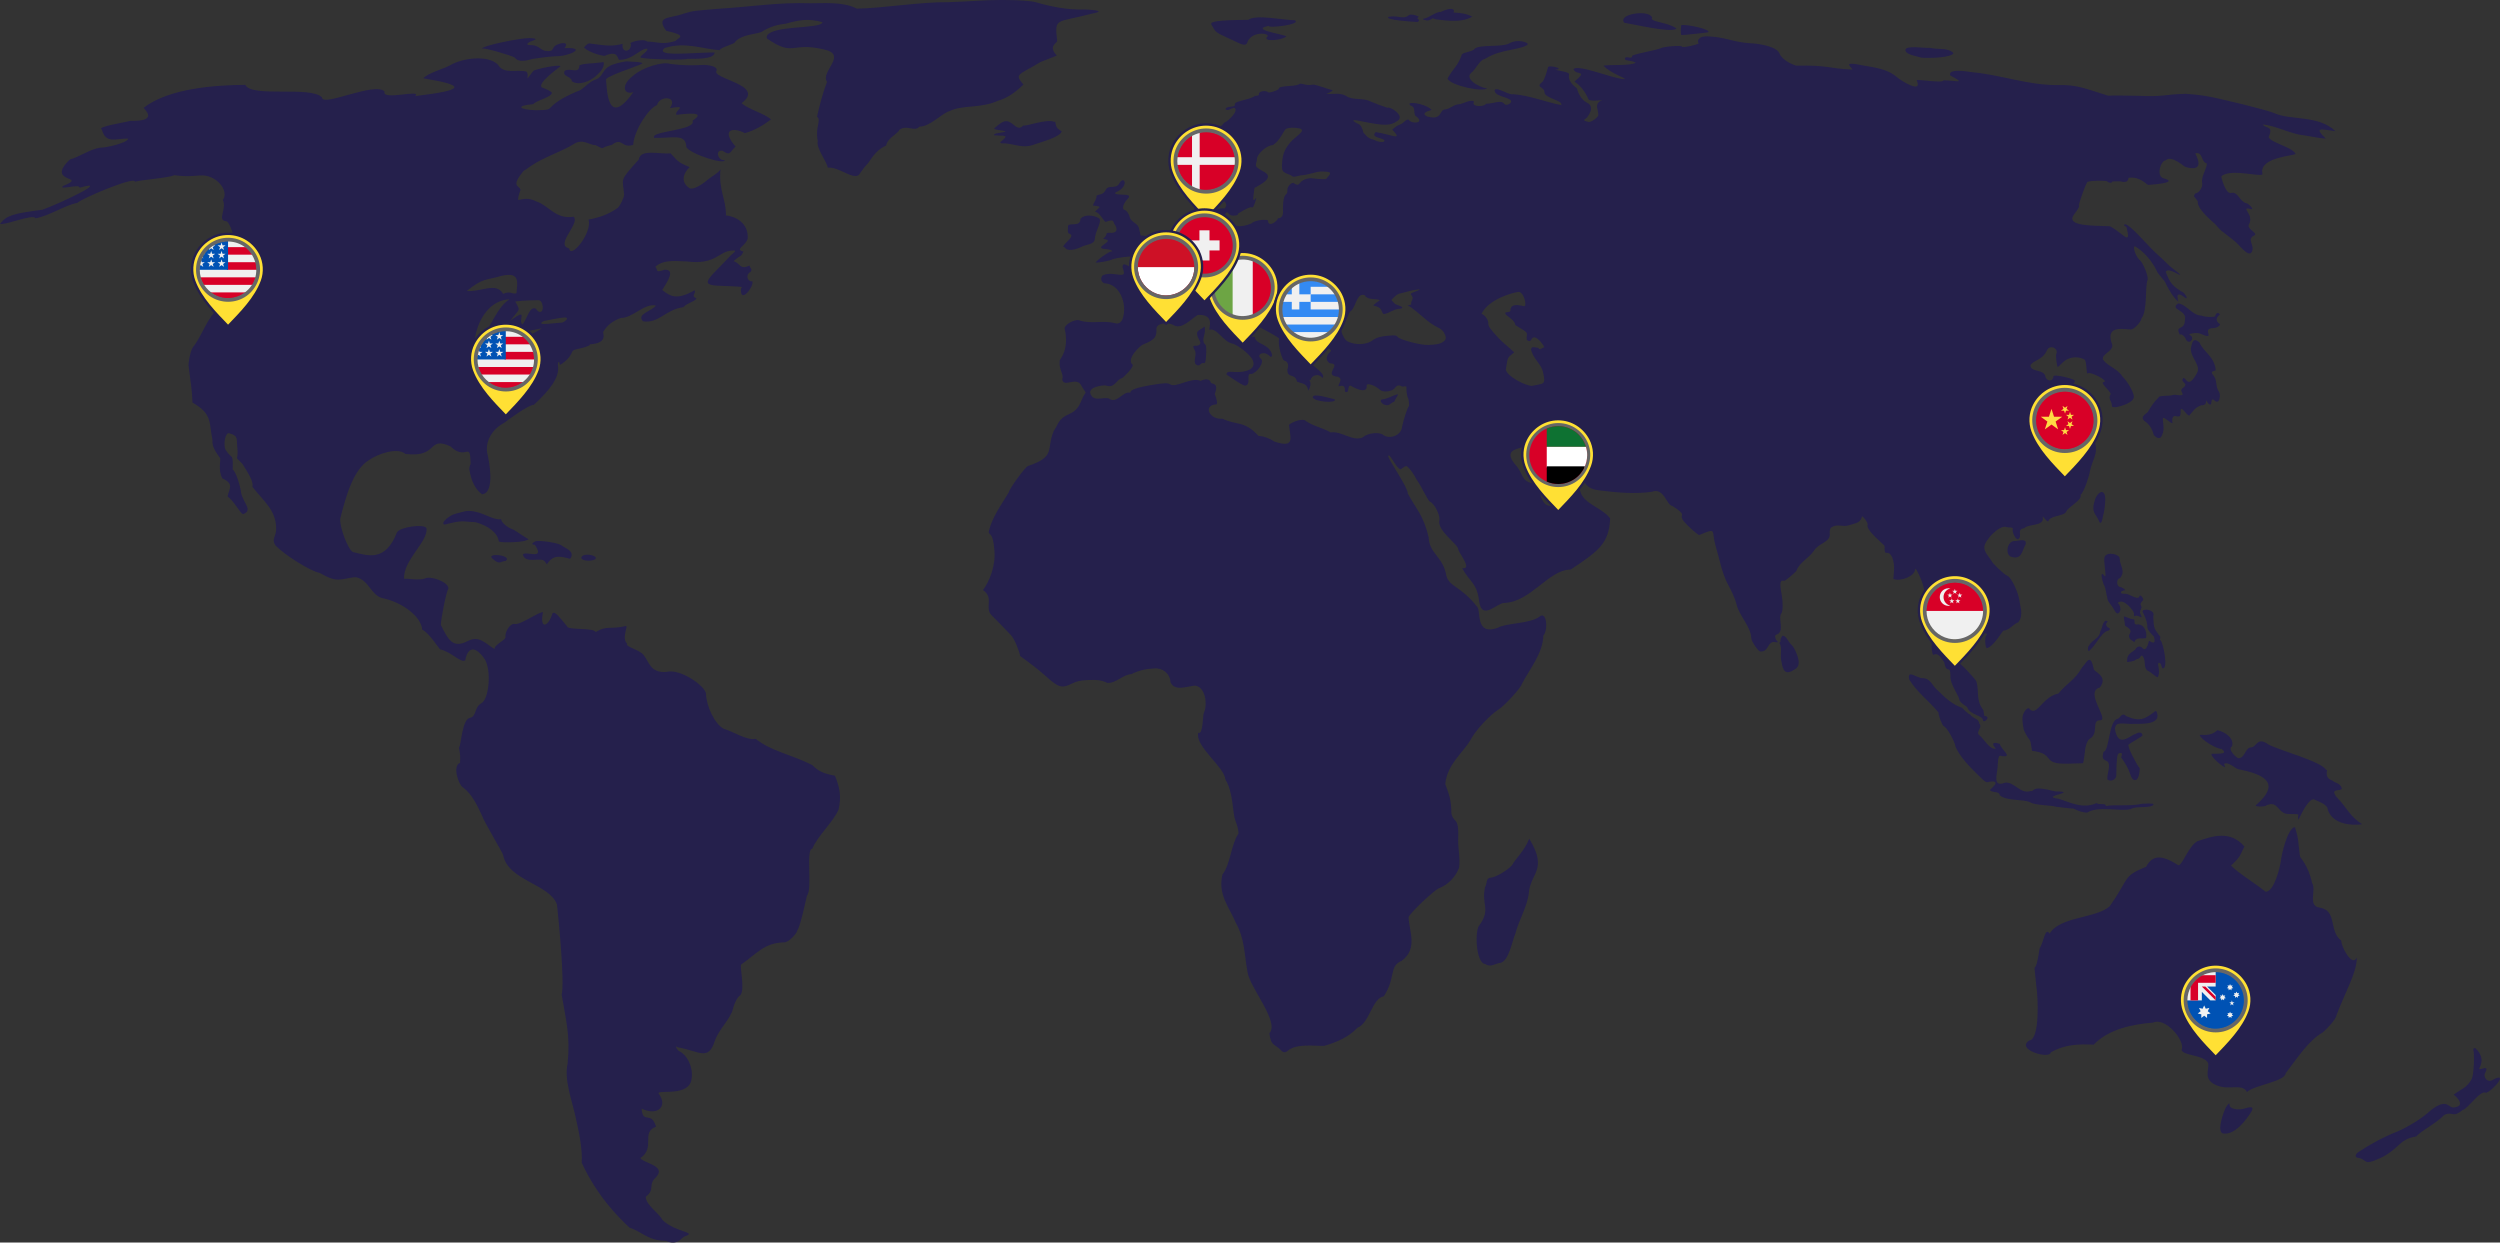 <svg version="1.1" id="Layer_1" xmlns="http://www.w3.org/2000/svg" xmlns:xlink="http://www.w3.org/1999/xlink" x="0px" y="0px"
	 width="1046.273px" height="520.003px" viewBox="149.211 105.237 1046.273 520.003"
	 enable-background="new 149.211 105.237 1046.273 520.003" xml:space="preserve">
<rect x="149.211" y="105.237" width="1046.273" height="520.003" fill="#333333" stroke="none"/>
<g id="Layer_1_2_">
	<g id="Layer_1_1_">

			<g id="svg15670" inkscape:version="0.48.4 r9939" sodipodi:docname="BlankMap World simple.svg" xmlns:inkscape="http://www.inkscape.org/namespaces/inkscape" xmlns:dc="http://purl.org/dc/elements/1.1/" xmlns:sodipodi="http://sodipodi.sourceforge.net/DTD/sodipodi-0.dtd" xmlns:cc="http://creativecommons.org/ns#" xmlns:rdf="http://www.w3.org/1999/02/22-rdf-syntax-ns#" xmlns:svg="http://www.w3.org/2000/svg">

				<sodipodi:namedview  inkscape:window-height="705" inkscape:window-y="-8" inkscape:window-width="1366" inkscape:pageopacity="0.0" inkscape:pageshadow="2" inkscape:current-layer="layer1" inkscape:window-x="-8" inkscape:window-maximized="1" inkscape:document-units="px" inkscape:cy="919.31256" inkscape:zoom="0.7" showgrid="false" pagecolor="#ffffff" borderopacity="1.0" bordercolor="#666666" inkscape:cx="1050.8186" id="base">
				</sodipodi:namedview>
			<g id="layer1" transform="translate(0,147.638)" inkscape:groupmode="layer" inkscape:label="Ebene 1">

					<path id="path2477" inkscape:connector-curvature="0" sodipodi:nodetypes="cccccccccccccccccccccccccccccccccccccccccccccccccccccccccccccccccccccccccccccccccccccccccccccccccccccccccccccccccccccccccccccccccccccccscccccccccccccccccccccccccccccccccccccccccccccccccccccccccccccccccccccccccccccccccccccccccccccccccccccccccccccccccccccccccccccccccccccccccccccccccccccccccccccccccccccccccccccccccccccccccccccccccccccccccccccccccccccccccccsccccccccccccccccccccccccccccccccccccccccccccccccccccccccccsccccccccsccccccccccccccccccccccccccccccsccccccccccccccccccccccccccccccccccccccccccccccccccccccccccccccccccccccccccccccccccccccccccccccccsccccccccccccccccccccccccccccccccccccccccccccccccccccccccccccccccccccccccccccccccsccccscccccccccccccccccccccccccccccccccccccccccccccccccccccccccccccccccccccccccccccccsccccccccccccsccccccccccccccccccccccccscccccccccccscccccccccccccccccccccccccccccccccccsccccccccccccccccccccccccsccccccccccccscccsccccccccccccccccccccccccccccccccccccccccccccccccccccccccccccsccccccccccccccccccccccccccccscccccccccccccccccccccccccccccccccccccccccccccccccccccccccccccccccccccccccccccccccccccccccccccccccccccccccccccccccccccccscccccccccccccccccccccccsccccccccccccccccccccccccccccccsccccccccscsccccccccccccccccccccccccccccccccccccccccccccccccccccccccccccccsccccccccccccccccccccccccccccccccccccccccccccccccc" fill="#25204C" d="
					M569.316-42.399c-0.854-0.005-1.763,0.002-2.663,0.014c-2.35,0.026-4.688,0.109-6.946,0.237
					c-4.104,0.236-10.19,0.541-13.532,0.662c-11.585-0.181-28.49,2.636-38.425,2.692c-5.617-3.025-14.198-2.205-19.392-2.244
					c-13.438-0.477-25.671,1.564-38.074,2.269c-11.858,1.07-9.979,0.673-14.828,2.032c-5.806,2.221-12.047,0.864-7.44,7.219
					c9.062,2.068,5.375,2.667,3.854,4.271c-5.453,1.731-7.623,0.295-11.739,0.238c-1.916-1.645-8.677,0.771-6.893,0.856
					c0.303,3.799-4.104,4.041-3.453,0.115c-4.028,0.911-5.562,1.031-14.062-0.211c-1.058,0.401-2.562,1.942-1.903,1.942
					c2.028,1.837,7.126,3.316,8.458,3.27c6.062-2.674,5.212,1.653,6.131,1.689c5.563,0.068,8.923-4.924,11.682-4.666
					c0.688,1.152-4.104,3.331-2.512,3.819c3.495,0.687,18.479,1.014,19.193,0.421c2.38-0.103,11.354,0.504,11.541-2.675
					c-8.271-0.09-25.607,2.074-20.919-1.86c8.664-2.77,16.133,0.514,22.984,0.902c0.42-1.262,6.396-2.496,6.5-3.481
					c2.653-3.156,8.984-3.201,11.021-4.144c3.668-2.344,7.19-3.167,10.146-3.45c5.721-1.58,9.263-2.294,15.36-0.661
					c0,0.89-2.12,1.499-6.313,1.843c-2.771,0.52-18.192,0.605-16.938,4.992c11.381,7.829,9.98,1.429,23.432,4.495
					c11.083,2.16-1.335,9.341,1.758,13.689c-2.053,5.128-3.434,11.254-4.19,14.528c1.966,1.615-0.935,4.314,0.312,10.246
					c-0.78,2.869,3.655,8.353,4.194,11.09c4.751-0.348,10.146,4.99,12.941,3.117c1.265-1.762,2.355-3.392,3.926-4.996
					c2.085-3.103,4.024-5.828,7.579-7.393c0.349-2.978,5.049-5.027,5.504-6.551c3.287-2.35,6.289,1.102,8.389-1.326
					c4.508,0.026,9.478-5.712,12.715-6.539c5.271-2.624,12.965-1.012,20.118-4.272c4.584-1.263,8.312-4.479,10.688-6.793
					c-3.846-4.623-2.264-3.697,7.176-9.455c2.452-0.953,4.942-1.88,6.81-2.691c-3.919-4.065,0.306-5.201,0.134-6.188
					c-1.104-9.923-0.597-7.333,14.568-11.361c4.511-0.807,3.43-1.454-2.929-1.735c-7.35,0.314-14.903-1.368-20.568-3.03
					C580.862-42.037,575.402-42.382,569.316-42.399L569.316-42.399z M752.193-37.41c-1.992-0.216-5.684,2.965-7.079,2.734
					c-1.188,0.569,1.142,0.814,1.671,0.874c3.246-0.931,0.688-1.312,3.337-0.507c2.149,0.124,10.233,1.904,15.245-1.113
					c-2.229-1.303-5.498-1.663-7.844-1.735C758.248-38.647,756.688-39.557,752.193-37.41L752.193-37.41z M829.002-32.872
					c3.914,0.585,20.118,4.487,21.825,2.423c-3.697-2.834-11.412-2.619-10.192-4.635C839.285-38.568,825.96-36.525,829.002-32.872z
					 M739.116-36.212c-2.888,2.255-4.049,0.125-8.702,0.818c-2.277,1.321,9.693,2.098,12.18,2.201
					c1.612-1.526-1.396-0.943,0.449-2.185C741.804-36.14,740.021-36.475,739.116-36.212z M671.604-34.099
					c-13.309,0.088-15.645,0.79-15.514,1.762c2.346,4.245,1.278,3.053,11.188,7.783c2.664,1.288,3.696,1.171,4.062-0.452
					c2.329-4.958,10.411-3.236,8.027-1.844c-1.495,2.148,7.159,1.186,8.207-0.409c-3.407-1.219-15.012-2.83-7.353-4.312
					c-0.667,1.104,14.096-0.558,10.866-2.367C686.735-33.891,674.928-36.545,671.604-34.099L671.604-34.099z M852.812-31.843
					c-0.1,1.405-0.396,2.888,0.043,4.129c0.992,0,10.326-0.96,11.185-1.158C865.835-30.041,854.433-32.489,852.812-31.843
					L852.812-31.843z M863.817-27.192c-0.724-0.007-1.396,0.031-1.895,0.138c-1.716,0.374-2.61,1.786-1.803,2.747
					c-0.038,0.523-6.375,1.966-6.991,1.479c0.448-0.766-8.257-0.099-9.062,0.691c-3.793,1.216-7.911,1.64-11.729,2.987
					c-0.185,2.012-2.512-0.213-3.11,1.198c-0.23,1.236,3.033,0.665,4.557,1.844c-2.994,1.362-9.915,0.648-13.484,1.184
					c2.521,3.035,10.138,5.522,8.748,5.64c-4.971-0.141-19.35-6.419-21.332-4.164c1.165,2.88,6.354,0.074,0.402,5.213
					c2.712,1.758,4.604,4.369,5.953,7.515c1.065,1.044,7.858-0.253,4.825,0.593c-2.432,1.646-0.72,3.427-0.766,6.055
					c-0.644,1.262-3.146,2.893-4.146,2.694c-3.536-0.895-0.854-0.938-0.137-2.508c1.67-2.393,1.867-4.504-0.589-5.599
					c-2.039-1.094-3.506-3.547-4.014-5.829c-4.873-3.833-2.959-5.566-3.476-6.314c-1.039-1.057-7.058-1.521-5.229-1.621
					c3.673-0.427-3.696-2.249-3.518-0.833c-0.444,1.726-1.572,5.527-2.35,5.976c-3.081,2.389,0.876,1.99,0.902,4.216
					c-0.137,2.67,8.157,3.547,6.992,5.467c-6.344-1.242-13.491-4.121-20.067-4.547c-1.96,0.438-6.487-3.064-7.757-1.824
					c-0.252,2.686,4.895,2.712,6.719,4.373c0.938,1.037-1.75,2.46-2.521,1.635c-1.599-2.071-4.008-0.285-7.85-0.182
					c-0.646,1.406-6.49,1.4-4.96-0.931c-1.401-1.086-4.573,0.94-6.226,1.128c-2.251-0.003-3.878,2.075-6.04,2.183
					c-2.428,0.273-0.949,4.738-7.441,2.919c-2.524-1.363,0.047-2.191,1.941-2.706c-2.649-2.978-11.711-3.881-8.703-1.803
					c2.527,0.745,0.519,3.733,2.479,4.65c3.405,2.85-2.368,3.097-3.387,1.187c-1.257-0.189-2.068,1.504-3.604,2.052
					c-1.355,0.43-2.184,1.215-3.288,2.102c4.622,4.961,0.211,2.201-6.859,1.066c-2.408,2.304,2.59,2.311,3.563,3.368
					c0.445,1.156-2.308,1-4.646-0.266c-2.188-0.336-2.962-1.771-4.104-2.875c-1.08-4.414-2.029-2.998-4.194-4.92
					c-0.183-0.43,0.631-0.387,3.428,0.183c9.429,1.925,12.04,1.921,14.836-0.055c3.794-2.054-2.932-6.343-4.062-5.621
					c-2.25-0.75-5.053-1.78-6.854-2.556c-3.104-1.738-7.762-0.432-10.374-2.378c-2.496-1.52-5.825-0.599-8.344-0.906
					c1.033-0.285,2.249-0.87,2.751-1.507c-1.669-0.269-6.763-2.314-8.117-2.329c-4.062,0.696-4.713-1.157-6.354,0
					c-1.735,0.829-8.523,0.337-8.118,1.805c-1.333,1.113-4.195,1.587-4.327,1.466c-1.082-1.017-4.014-0.577-4.014,0.605
					c0,0.653-0.046,0.689-1.669,0.859c-2.64,1.866-8.901,2.002-8.394,3.717c0.059,1.217-3.647,0.272-3.923,1.89
					c1.193,0.818,2.04-0.328,3.608-0.661c2.435,0.982-2.69,5.849-4.062,6.228c-2.157,2.113-4.312,5.539-4.467,5.598
					c-3.948,3.409-5.79,2.574-6.494,3.341c-2.562,2.634-5.812,3.425-8.3,4.905c-1.355,0.821-1.396,0.958-1.442,4.258
					c0.394,2.808,0.784,7.009,0.902,7.028c1.93,2.978,5.969,4.873,9.021,2.945c0.855-0.607,2.394-1.536,3.475-2.071
					c1.04-0.534,1.938-1.315,1.938-1.726c0.185-1.09,1.74,2.206,1.762,2.564c0.501,2.162,2.016,4.401,3.385,5.864
					c1.229,1.188,1.259,2.207,0.312,3.188c-3.146-0.195-4.229,1.174-4.6-0.175c1.537-1.638-2.597-2.004-0.947-3.141
					c0.544-0.324,0.495-2.944-0.046-2.944c-0.933,0.88-2.525,2.231-4.014,2.252c-2.438,0-4.104,4.802-2.306,6.679
					c0.958,1.217-0.2,1.567-0.045,2.592c1.235,1.29,1.264,3.877-1.264,3.527c-1.945-0.487-3.414,1.097-5.188,0.856
					c-2.12-0.312-4.062,0.88-4.425,2.707c-0.445,2.401-3.43,5.103-6.812,6.215c-1.982,0.654-2.301,0.919-2.614,2.379
					c-0.452,2.719-3.271,1.525-4.466,3.468c-2.05,1.969-5.839-3.122-5.996,0.077c0.947,3.047,0.854,3.305-0.994,3.295
					c-2.43-0.248-5.08-0.852-7.352,0.252c-1.344,1.545-0.161,3.25,1.037,3.328c6.166,0.354,9.337,8.479,7.438,14.577
					c-0.493,1.648-1.76,2.543-3.021,2.141c-5.463-1.441-10.269,0.479-15.198-1.254c-1.896-0.636-6.756,1.958-6.085,3.848
					c0.229,0.617,0.494,2.521,0.544,4.227c-0.025,3.922-1.009,6.16-2.664,8.739c-0.368,4.495,1.8,5.096,1.081,8.117
					c0.808,3.353,6.209-1.735,8.075,2.579c2.504,4.184,1.913,1.382,0.229,5.426c-1.531,3.733-2.566,4.938-5.363,6.272
					c-4.674,2.004-4.465,4.168-6.446,6.971c-3.396,7.845,1.149,10.797-10.958,14.833c-1.189,0.588-7.83,9.645-7.895,10.951
					c-3.188,5.335-7.021,10.438-8.437,16.507c0.154,1.709,1.771-0.046,2.347,7.382c0.779,6.521-2.001,13.423-4.736,17.023
					c4.854,3.418,0.466,7.368,3.604,10.556c3.857,3.93,4.896,4.911,8.119,8.346c1.636,1.771,3.604,7.062,3.834,8.727
					c4.145,2.979,7.852,5.832,10.552,8.26c5.458,4.938,6.812,5.358,10.915,3.369c2.394-1.159,3.562-1.426,6.99-1.592
					c3.789-0.188,5.817,0.122,7.938,1.181c3.575,0.387,6.562-3.485,10.192-3.661c3.113-1.593,6.439-2.253,9.426-2.354
					c3.471-0.375,6.705,2.013,6.901,5.695c1.604,3.956,6.692,1.858,10.233,1.471c4.372,0.443,5.43,7.825,3.699,11.517
					c-0.47,1.161-0.283,9.303-2.303,8.207c-1.432,5.753,10.937,14.222,11.366,19.6c3.327,5.312,3.028,14.273,4.062,16.858
					c0.991,2.502,1.44,4.4,1.396,5.763c-3.174,4.614-3.271,12.769-6.722,17.143c-1.984,8.541,2.958,13.729,5.549,20.064
					c3.817,6.702,3.562,13.108,4.96,20.7c0.857,6.483,13.572,20.979,9.152,25.634c0.665,5.609,2.271,4.354,4.824,7.106
					c0.994,1.127,1.896,1.127,3.023,0.133c3.518-2.997,11.242-1.854,15.021-1.942c4.875-1.342,10.381-3.629,13.979-7.594
					c5.155-1.973,6.104-12.342,11.05-13.147c5.188-8.027,2.035-12.576,7.439-14.83c7.045-5.067,3.017-12.938,2.931-18.27
					c0.854-2.229,10.956-11.4,12.492-12.034c3.921-1.446,7.153-4.747,8.616-8.64c0.573-3.806-0.397-7.759-0.359-11.388
					c0.457-10.615-1.816-6.898-2.841-11.365c0.021-5.834-1.141-8.312-2.567-12.333c0.851-8.412,7.515-13.088,10.643-18.545
					c1.94-3.815,8.027-10.382,11.774-12.712c2.438-1.522,9.56-9.355,9.604-10.543c3.441-6.549,8.872-12.979,9.021-20.294
					c2.189-2.548,1.332-10.684-1.714-7.862c-4.078,2.968-13.851,2.499-17.456,4.622c-9.371,3.343-6.883-7.081-8.434-8.726
					c-6.938-8.891-11.871-8.405-12.986-13.191c-1.417-8.089-7.141-9.027-7.396-16.012c-2.262-9.453-5.209-11.679-8.749-18.332
					c0.284-2.202-8.134-14.217-8.207-15.615c0.544-1.764,3.286,5.152,5.188,5.52c0.865-0.404,1.525-1.324,2.522-1.352
					c1.658,1.156,3.161,3.689,4.239,5.722c1.344,1.604,4.843,9.072,5.547,9.157c1.86,0.77,4.302,5.67,3.967,7.669
					c-1.224,4.405,7.826,10.104,7.849,12.231c0.159,1.515,6.192,8.586,1.668,7.945c3.043,5.76,6.309,6.126,7.124,14.099
					c1.236,7.935,7.39,0.505,10.421,0.449c11.263-0.368,18.596-13.939,27.873-13.98c12.168-8.02,16.037-11.195,16.505-21.395
					c-3.628-4.924-12.604-6.312-12.717-12.909c0-2.812-0.543-3.342-1.484-1.451c-10.646,15.87-15.912,7.938-15.244,0.022
					c-8.045-0.354-6.379-3.505-9.696-7.563c-5.836-6.41-0.284-7.088,2.522-7.865c3.331,1.631,3.945,7.562,7.754,8.953
					c6.604,3.428,6.784,5.206,12.495,4.495c2.156-0.253,3.313-3.013,4.509-1.411c1.533,4.518,3.636,5.546,7.311,5.979
					c7.247,0.983,15.347,1.591,22.008,0.604c5.219-1.968,6.125,5.802,8.617,5.933c6.313,4.037,2.964,3.433,4.146,5.439
					c0,0.854,6.229,6.729,7.126,6.709c7.572-3.169,4.932-1.983,6.765,4.465c1.604,5.27,2.485,10.701,4.827,15.479
					c1.552,2.915,3.191,6.061,3.968,9.116c1.174,4.933,5.899,9.029,6.18,14.139c0,1.171,2.438,4.911,3.607,5.537
					c4.026,0.524,2.899-4.97,6.854-3.807c1.918,0-1.072-0.674-0.358-3.07c4.343-1.086,0.856-6.743,2.438-9.021
					c0.725-0.854,0.768-4.534,0.137-8.004c-0.902-4.831-0.68-6.112,1.125-5.666c0.663-0.116,5.125-3.867,5.146-4.329
					c1.069-3.167,5.081-5.13,7.123-8.056c1.387-2.361,3.959-3.07,5.862-4.793c1.85-1.83,0.084-3.456,1.44-5.104
					c2.767-1.811,4.736-0.077,7.396-0.929c4.031-1.189,4.738-1.172,5.638-3.806c1.049,0.848,2.271,2.603,2.302,3.427
					c-1.18,2.311,7.229,8.627,7.08,9.088c-0.197,5.367,1.271,0.491,3.246,4.875c1.15,3.437,0.646,5.238,0.406,8.854
					c2.916,1.203,9.002-1.061,9.105-4.062c0.045-1.412,3.021,4.847,3.43,7.119c0.262,1.874,5.572,14.436,1.986,13.078
					c0.656,2.296,5.701,3.154,0.448,3.294c1.654,2.046,1.731,4.806,1.217,7.073c-0.446,1.896,0.138,5.841,0.724,5.215
					c1.94-1.021,3.115,1.477,4.377,3.142c0.965,5.444,2.562,0.509,2.613,5.812c-0.307,3.133,3.586,8.312,3.698,9.724
					c0,0.721,0.854,1.587,3.246,3.194c1.219,3.521,6.644,3.364,6.674,5.62c0.42,1.366,3.702-1.686,0.545-1.87
					c0.104,0.021-0.343-1.749-0.403-2.479c-3.316-4.253-1.562-7.979-2.979-12.122c-0.328-0.722-6.812-7.928-7.533-7.754
					c-2.258-2.202-4.456-10.428-5.099-11.244c-3.542,5.15-2.099-3.732-1.487-6.032c1.005-2.088,0.149-7.788,2.163-8.028
					c2.56,0.432,0.439,3.448,2.842,3.437c2.566,0.547,5.877,2.925,6.543,5.835c0,0.698,1.625,2.368,2.304,2.368
					c-0.922,0.84,5.987,1.039,4.556,2.211c-0.812,0.494-0.636,5.454,0.229,5.454c2.793-0.771,6.299-6.964,6.854-7.327
					c2.688-0.228,3.964-2.724,6.229-3.494c2.334-3.053,0.801-6.452,0.445-9.348c-0.246-2.393-3.146-9.594-5.229-10.259
					c-1.037-0.333-6.354-5.403-6.354-6.062c-1.298-1.976-3.058-3.702-3.065-5.706c0.011-3.006,6.438-9.561,9.243-8.541
					c0.873,0.381,3.012-0.077,2.661,0.912c-0.402,1.111,1.128,4.242,2.119,4.26c2.396-1.286-1.021-4.046,2.795-4.707
					c1.562-1.814,8.192-0.727,7.668-4.299c-0.631-2.128,2.329,3.205,2.482,0.941c1.513-2.034,6.555-1.623,7.35-3.62
					c0.752-1.893,6.947-4.839,5.908-6.916c1.469-0.876,3.827-8.41,3.878-9.557c1.221-5.697,3.692-7.595,2.164-12.416
					c-2.668,2.647-1.372-1.146-3.064-4.608c-1.507-2.318-3.702-2.688-4.961-4.896c-1.803-3.174-3.789-5.23-5.861-6.235
					c-2.031-0.951-2.207-1.175-1.941-2.205c0.188-4.356,7.331-5.759,7.354-7.498c1.772-0.854-9.478-3.504-8.841-2.11
					c-0.291,2.237-2.724,2.062-3.34,0.184c-0.496-3.503-6.182-1.734-6.312-4.917c1.327-2.211,4.887-2.052,6.764-5.946
					c1.097-3.08,5.122-1.13,4.062,1.166c-0.439,0.929,0.437,5.513,0.492,5.516c0.229,0,1.174-0.84,2.164-1.859
					c2.231-2.294,6.182-2.922,9.065-1.283c1.045,0.202,0.853,6.543,1.354,5.851c0.862-1.088,9.245,3.183,6.764,3.604
					c-0.769,0-0.494,0.784,0.81,2.168c1.896,2.086,2.307,2.672,2.03,2.979c-1.084,1.778,0.521,2.968,0.545,4.412
					c0,0.948,0.182,1.021,2.029,0.914c2.209-0.472,7.104-1.896,7.219-4.312c0-1.797-2.662-6.491-4.827-8.521
					c-1.866-3.15-6.06-4.217-8.071-6.992c-0.939-2.583,5.288-3.652,3.562-7.064c-2.676-8.155,6.552-5.229,8.521-5.652
					c1.443-0.543,3.97-3.452,3.97-4.548c2.668-3.51,1.35-12.981,2.612-16.235c0.289-1.766-2.053-7.138-3.107-8.017
					c-1.668-1.156-3.432-5.964-2.207-5.964c3.726,2.176,7.066,6.123,8.935,9.966c0.958,2.304,3.312,3.751,4.146,6.007
					c1.373,2.692,2.737,5.086,5.048,7.258c-0.244-1.539-0.864-3.315,0.636-3.03c0.977,0.078,2.821,2.186,2.886,1.415
					c0-0.853-1.441-2.667-2.161-2.667c-4.426-2.826-4.863-3.947-6.632-8.23c0.979-2.135,6.069,1.843,6.089,1.113
					c-1.442-1.423-3.329-2.507-4.782-3.909c-0.992-1.009-3.562-3.451-5.772-5.438c-3.146-2.916-10.88-12.143-12.627-11.672
					c-0.634,0.236-0.493,0.444,0.677,1.16c2.152,8.335-1.299,2.562-6.943-0.365c-7.262-0.291-18.462,0.039-15.107-4.781
					c1.939-2.475,2.663-3.865,2.077-4.063c0.37-1.517,3.021-9.482,3.743-9.752c1.487-0.564,7.938-0.637,8.3-0.099
					c0.137,0.261,0.68,0.479,1.173,0.479c0.49,0,0.809-0.163,0.678-0.351c-0.09-0.193,1.44-0.287,3.431-0.229
					c4.323,1.128,2.896-1.786,3.878-1.507c4.479-0.545,7.26,2.991,7.846,3c2.285-0.129,13.152-0.981,6.402-2.76
					c-3.135-0.974-1.217-7.312,0.947-7.53c2.482-2.418,7.992,2.989,8.39,2.822c8.987,2.529,3.88-5.659,3.97-5.697
					c3.22-0.987,2.363,3.761,4.826,4.129c0.172,2.196-2.42,5.282-1.94,8.116c0.407,1.942-1.414,4.487-2.929,4.51
					c-1.015,1.544-0.188,1.265,1.125,3.296c-0.356,1.892,1.986,4.976,7.219,9.485c3.462,3.917,0.811,1.226,7.982,6.99
					c2.201,1.563,5.973,7.422,7.439,4.571c1.318-2.877-2.605-5.231,1.217-6.906c0.995-1.078-3.16-2.433-2.566-4.302
					c2.828-4.514-4.595-7.935,1.439-6.523c0.404-0.423-1.668-2.548-2.521-2.563c-2.797-0.75-3.369-4.909-6.184-4.297
					c-2.342,0.926-4.529-7.068-4.104-7.004c4.146-3.533,18.124,1.061,17.093-1.127c-1.438-6.965,13.886-7.379,13.895-8.216
					c-1.452-2.869-10.413-4.657-11.273-6.976c2.146-4.995-1.054-3.366-2.479-5.3c5.286,0.411,12.146,4.141,17.229,4.523
					c2.762,0.558,8.896,1.519,9.153,1.353c-5.354-5.118-1.685-3.808,4.062-3.072c-6.979-6.788-18.709-4.502-25.479-7.499
					c-2.438-1.187-22.688-6.24-29.315-7.316c-2.208-0.36-5.771-0.73-7.896-0.827c-8.982,0.193-8.975,1.358-19.847,0.827
					c-3.649-0.118-11.947-0.152-12.627-0.053c-8.728-2.636-12.771-4.761-21.24-4.426c-12.37,0.026-23.42-4.227-35.357-5.37
					c-10.839-1.763-9.595,0.821-9.427,1.354c6.938,3.698,2.461,2.045-2.888,2.03c0.036,1.363-11.353-0.677-11.185,0
					c2.644,5.845-6.558,0.184-8.207-1.297c-4.76-4.125-11.199-4.189-17.228-5.514c-4.01-0.469-3.133,0.274-1.354,2.3
					c-10.314-0.394-9.771-1.9-23.768-1.664c-3.082-1.083-5.391-2.576-6.678-4.609c-0.794-3.69-10.142-4.719-12.491-4.737
					C874.184-24.84,871.383-26.904,863.817-27.192L863.817-27.192z M370.94-26.472c-3.693-0.089-19.559,3.087-20.041,4.379
					c1.438-0.361,12.987,3.12,13.755,3.817c1.8,2.563,6.718,0.654,7.514,0.522c2.814-0.476,7.049-0.971,9.409-1.102
					c5.833,0.138,13.826-3.874,3.907-3.41c1.714-2.253-0.308-2.357-2.015-1.843c-3.942,1.061-1.795,3.032-4.748,3.101
					c-3.356,0.054-3.304-2.106-6.653-2.495c-4.577,0.134-0.64-1.716,0.226-1.904C374.994-26.234,371.792-26.478,370.94-26.472
					L370.94-26.472z M780.79-24.204c-3.201,1.688-12.609,0.27-14.526,2.3c-0.854,1.276-5.535,1.425-5.358,2.619
					c-1.768,4.831-3.309,5.116-5.911,9.763c1.049,2.911,15.632,6.007,16.596,3.948c-0.312,0.832-10.146-3.108-6.674-6.354
					c1.908-1.304,3.344-5.318,5.818-5.864c3.815-2.304,7.109-3.006,10.188-3.622c7.897-1.558,9.471-2.562,5.683-3.581
					C784.646-25.448,782.389-25.183,780.79-24.204z M946.648-21.498c0,1.271,1.58,2.046,6.762,3.238
					c3.664,0.293,12.765-0.05,13.35-1.932c-2.562-2.418-5.686-1.311-9.831-2.168C954.419-22.226,946.696-23.519,946.648-21.498
					L946.648-21.498z M337.59-15.085c-2.959,1.613-9.1,3.134-11.249,5.455c18.07,2.954,17.713,4.944-3.341,7.43
					c3.03-3.082-14.314,2.145-12.824-1.917c-4.187-4.205-26.224,6.759-26.23,2.44c-4.743-4.868-29.615,0.233-32.048-5.211
					c-12.477,0.087-31.996,1.374-42.62,9.625c6.365,6.329-5.021,5.32-5.638,5.452c-1.527,0.546-14.462,2.487-11.811,3.597
					c1.658,6.217,5.84,3.719,11.094,3.806c-0.394,1.943-10.247,3.991-11.573,3.778c-4.31,0.529-9.132,4.013-12.867,4.961
					c-10.691,10.193,8.15,6.625-2.904,11.104c-2.141,1.982,7.22-1.126,6.907,0.731c13.8-3.897-8.123,6.601-15.561,9.218
					c-11.907,1.537-15.014,2.305-17.714,5.934c2.183,0.634,14.153-4.401,14.842-2.356c5.937-1.062,12.025-5.36,17.7-6.541
					c0.973-1.445,24.147-11.342,23.917-8.754c2.777-0.858,13.95-1.557,16.447-2.746c5.063,0.63,5.926,0.433,10.877,0.114
					c6.655-0.545,12.298,6.437,9.484,10.222c1.813,3.857-2.633,8.57,1.399,8.933c1.399-0.015,4.255,7.949,2.921,10.249
					c1.859,5.295-3.848,5.057-3.833,5.325c-2.934,0.376,7.018,8.45,5.34,8.33c-1.373-0.103-1.558,0.129-2.679,3.635
					c-0.749,2.335-3.333,7.134-4.464,8.304c-5.5,4.692-7.302,12.063-11.108,16.741c-1.164,1.259-2.229,7.483-1.858,8.317
					c0.65,5.833,1.435,9.513,1.58,14.994c8.403,4.76,6.842,8.241,8.356,15.562c-0.281,3.242,1.725,5.438,3.184,7.68
					c0.447,0.219-1.006,5.146,0.987,8.505c5.123,2.342,2.776,4.312,2.154,7.522c2.926,2.215,4.904,6.591,6.429,7.454
					c4.342-1.577,0.321-4.38-0.738-8.832c-0.193-2.069-1.993-8.913-3.547-9.854c0.169-7.34-0.163-3.898-2.906-8.176
					c-1.173-1.971-0.235-7.742,1.535-6.991c3.915,1.021,2.904,2.674,3.286,5.622c0.751,6.896-1.782,3.016,2.128,7.128
					c2.594,4.113,4.795,7.604,4.184,9.604c4.748,6.104,9.956,9.779,9.963,17.548c0.102,3.218-2.068,4.224-0.378,6.893
					c3.605,3.962,15.042,11.106,18.589,11.604c7.524,4.406,8.623,2.506,14.681,1.803c1.834,0,4.091,1.457,5.776,3.721
					c2.81,3.76,4.175,4.83,6.652,5.229c7.622,1.8,15.368,7.479,15.819,13.036c2.742,1.073,7.187,8.206,7.497,8.229
					c4.795,1.062,8.342,5.649,10.472,4.635c1.018-5.5,4.065-6.545,8.206-0.501c2.851,4.732,1.8,16.637-1.435,18.415
					c-2.978,1.709-1.917,5.062-4.484,6.048c-3.722,0.062-3.983,12.259-4.889,12.455c0.698,3.968,0.5,3.757,0.465,6.412
					c-3.38,1.246-0.543,9.39,1.198,10.286c3.632,2.614,6.071,7.585,7.919,11.698c0.71,2.302,8.932,16.077,8.864,16.486
					c1.992,10.915,19.519,12.183,22.58,20.846c0.725,6.624,3.261,32.646,1.958,37.729c1.786,10.821,3.691,17.01,2.479,28.896
					c-1.59,6.809,2.074,15.923,3.566,23.313c1.535,6.603,2.696,13.479,2.338,18.129c6.489,13.971,15.202,22.683,20.014,27.151
					c5.407,1.793,7.687,5.479,15.135,5.506c4.845,2.125,6.469-1.013,7.673-1.715c6.18-2.04-3.283-1.509-9.012-6.991
					c-1.709-3.197-6.797-6.079-7.024-9.65c4.313-3.494,0.633-4.943,4.396-8.303c4.376-4.842-5.343-5.757-6.625-7.938
					c6.484-4.416,0.086-10.812,6.553-13.127c-2.027-6.959-5.535-0.779-6.038-7.576c6.978,3.295,10.902-1.166,7.302-6.044
					c-2.021-2.329,11.086,1.29,13.354-5.231c1.32-4.38-0.688-10.389-4.596-12.627c-1.212-0.325-2.407-3.1-0.941-1.779
					c9.163,1.662,12.689,5.746,15.419-2.367c1.518-4.912,6.7-9.484,7.706-13.741c0.527-2.377,1.903-4.961,2.96-5.558
					c2.406-2.373-0.541-12.938,0.607-13.065c6.706-4.746,9.581-8.916,17.771-9.188c1.977,0.229,5.766-4.188,5.551-5.034
					c1.24-1.122,4.022-14.47,4.051-14.484c2.474-2.637-0.619-19.521,2.255-19.658c2.146-5.324,8.801-11.208,11.004-16.422
					c1.224-5.393,0.483-9.271-1.533-14.135c-5.259-1.011-6.937-1.993-9.516-4.474c-9.336-4.671-17.059-5.7-23.678-10.978
					c-3.546,0.851-9.408-3.093-13.417-4.216c-3.754-2.075-7.206-9.45-7.342-14.616c-0.225-3.216-10.821-10.746-16.657-9.146
					c-6.689,0.496-7.157-4.271-9.436-7.063c-1.614-2.245-7.857-3.437-6.942-4.777c-2.526-2.562,0.913-7.896-0.636-7.342
					c-6.996,1.547-7.562-0.433-12.507,2.48c-0.887-1.938-11.934-0.698-11.99-2.43c-3.213-3.771-5.039-6.547-6.102-5.36
					c-1.656,5.646-5.485,6.982-3.961-0.526c-2.039-0.029-9.552,5.455-11.784,4.938c-1.827-0.465-4.321,3.215-3.911,5.771
					c-0.853,1.441-4.867,3.146-4.572,4.748c-3.84-2.339-6.439-5.855-11.236-3.37c-6.375,3.31-8.176-0.718-11.257-6.729
					c0.132-2.876,2.171-13.604,3.196-15.269c-0.035-2.915-7.804-5.396-9.769-4.213c-2.653,1.005-6.814-0.079-8.809,0.167
					c-0.438-7.783,10.258-15.699,9.387-21.223c-1.038-1.882-11.269-0.476-12.389,1.842c-4.814,12.506-12.324,9.635-18.433,8.16
					c-2.12-1.104-5.717-10.86-5.257-14.064c2.542-9.973,5.571-20.532,12.096-24.468c3.489-2.438,11.754-5.451,15.149-2.521
					c13.942,1.771,9.087-7.629,18.825-3.176c6.755,6.479,8.289-2.779,8.484,7.346c-0.361,0.695-0.605,1.744-0.532,2.337
					c0.688,4.634,2.419,8.308,5.296,10.375c5.799-0.488,2.722-14.896,2.373-16.349c-1.574-5.923,2.393-11.207,6.805-13.474
					c2.098-1.58,10.134-7.519,12.57-7.649c6.737-6.238,10.687-11.449,10.066-16.108c-0.128-0.803-0.051-1.578,0.182-1.72
					c0.232-0.143,0.423,0.049,0.423,0.439c0,0.999,0.285,0.906,2.426-0.85c1.042-0.856,2.17-2.258,2.507-3.114
					c0.546-1.398,0.867-1.604,3.143-2.075c3.139-0.641,5.673-1.713,4.325-1.832c8.338-0.323,5.529-4.937,5.904-5.242
					c1.803-3.107,4.6-4.839,7.397-5.809c4.942,0.058,9.854-6.281,14.655-5.188c-1.717,2.343-8.311,3.544-5.425,6.595
					c6.746,1.016,9.353-4.917,16.874-5.904c1.815-1.972,5.213-2.439,5.464-3.72c-2.559-0.96,0.229-2.305-0.79-3.354
					c-7.559,4.38-10.278,2.385-13.485-0.127c2.067-3.327,5.683-8.564,1.061-8.513c-4.333,1.457-2.531,0.285-3.946-1.185
					c3.564-3.389,9.738-2.252,13.205-2.243c12.289,1.573,13.371-4.472,19.026-4.549c2.511-0.335,0.346,1.02-0.635,1.975
					c-8.864,9.551-13.527,12.236-5.642,12.711c11.495,0.461,10.607,0.356,9.896,1.141c-0.526,6.95,5.561-0.803,4.763-2.974
					c-2.081,0.275-3.084-2.729-0.678-4.005c0.89-1.275-0.551-1.589-0.491-2.609c-4.271,2.094-3.911-1.198-6.724-1.787
					c3.384-3.062,2.792-1.367,4.186-4.008c-3.896-1.088,0.817-2.142,1.748-5.482c0.352-5.268-3.346-8.934-9.09-9.697
					c-0.005-7.366-3.163-10.311-2.282-19.547c0.157,1.124-4.396,3.772-4.938,4.272c-1.523,1.383-6.452,5.151-8.244,3.759
					c-3.536-2.448-2.485-6.129,0.251-8.668c-4.229-1.875-4.378-1.767-7.979-5.792c-4.378,0.52-12.688-2.052-13.306,2.608
					c-8.447,9.385-6.685,7.555-6.125,14.731c0,1.113-1.683,4.623-2.62,5.463c-3.76,2.698-7.847,4.143-12.292,4.92
					c1.769,5.332-7.488,16.8-8.091,12.081c-6.197-1.537,4.833-10.479,1.856-13.281c-7.416,1.289-10.532-4.764-15.458-6.328
					c-2.907-1.479-4.781-1.271-7.666-0.692c-0.337,0.005,0.176-2.349,0.918-4.215c-0.365-1.925-4.427-1.061,1.32-7.962
					c0.172-0.008,1.52-0.91,2.991-2.015c5.633-3.857,12.712-5.88,18.179-9.312c3.631-2.256,6.403,0.643,8.879,0.577
					c4.629,2.166,0.903,1.219,6.776-0.076c4.614-3.494,4.009,1.602,8.992-0.038c0.437-6.205,6.528-15.381,9.991-16.648
					c0.979-4.117,8.996-3.839,5.385,1.256c8.11-1.335,1.764,0.95,2.706,2.821c9.589-1.186,10.741-0.181,6.764,2.455
					c1.774,4.188-18.202,4.259-16.036,7.202c7.848,0.188,13.259-2.03,13.436,3.86c1.923,3.07,16.441,7.534,16.036,5.399
					c-2.688,0.596-4.29-4.493-0.854-3.874c3.328,2.217,2.746,0.812,5.426-1.776c-6.146-7.046-1.282-8.311,3.903-5.598
					c4.025-1.126,7.647-3.248,10.907-5.735c-2.742-2.556-9.772-4.32-12.291-6.833C470.164-7,446.136-9.431,449.199-13.002
					c0-1.293-1.596-1.987-5.188-2.243c-5.152,0.245-8.297,0.309-14.209-0.38c-3.082-1.202-11.75,1.475-15.446,4.777
					c-5.774,4.34-3.843,8.352-0.085,6.978c-11.138,15.808-11.057-1.944-11.44-5.394c2.044-2.2,15.871-6.093,15.208-6.78
					c-1.971-0.651-3.976-0.388-6.05-0.661c-1.265-0.178-6.693,1.155-7.582,1.931c-3.031,1.427-2.873,4.402-5.613,5.524
					c-2.605,0.721-5.233,3.753-6.664,4.535c-6.276,2.548-9.874,4.614-12.504,7.302c-0.942,0.983-1.394,1.066-6.101,1.143
					c-7.098-0.244-8.81-1.868-1.154-2.541c1.568-1.739,7.552-2.822,7.806-4.701c-0.011-0.474-1.904-1.507-4.161-2.27
					c-2.267-1.707,7.125-8.284,7.782-8.881c-0.699-0.972-10.79,1.316-11.374,1.917c-4.436,5.732-1.295,2.098-2.86,0.327
					c-3.943-1.11-9.519,1.304-11.925-2.89C353.461-19.615,342.51-18.059,337.59-15.085L337.59-15.085z M391.751-15.113
					c-0.283,3.968-3.463,0.936-6.169,2.311c-1.379,2.516,2.961,2.269,2.928,4.409c2.81,1.911,7.583,0.211,10.415-2.478
					c1.838-1.621,3.312-3.558,2.935-5.539C395.646-15.552,394.784-16.108,391.751-15.113z M577.517,10.058
					c-2.199,2.31-3.39,0.006-5.407-1.168c-2.663-1.743-4.789,0.875-6.812,2.42c-0.243,1.093,8.775,0.873,2.391,1.861
					c-2.115,0.291-2.658,0.545-2.346,1.059c4.144,0.391,6.73-0.563,2.479,2.875c0,0.455,0.544,0.587,2.163,0.492
					c4.051,0.427,7.442,2.027,11.271,0.746c2.626-1.022,12.005-3.291,12.271-5.877c-3.723-1.677-1.734-4.175-3.243-3.913
					C587.125,7.225,577.861,10.804,577.517,10.058z M693.151,11.351c3.01,0.86-1.97,3.465-3.985,5.884
					c-2.875,3.475-3.29,5.763-3.453,9.899c-0.132,3.355,2.259,2.697,4.421,4.271c0.089,0.297,1.354,0.147,3.477-0.42
					c3.027-0.129,5.782-1.406,8.39-1.61c5.076,0.004,4.312,0.673,2.479,2.806c0,0.564-2.256,0.546-6.766-0.037
					c-5.997,0.595-3.627,4.385-7.305,1.954c-1.344,0.191-2.635,2.116-2.393,3.02c0.076,3.17-1.854-0.175-1.896,8.247
					c0.273,2.296-0.491,3.596-2.075,3.596c-0.188,1.023-3.56,3.86-4.146,1.369c0.812-1.324-5.596-0.706-6.766,0.648
					c-1.855,1.06-7.358,2.264-7.438,0c-2.151-1.87-7.64,2.77-7.667,1.167c3.591-3.651,3.854-0.927,3.742-4.688
					c1.65-2.454,0.854,0.37,3.475,0.382c1.666,0,2.03-0.166,2.163-0.891c3.58-2.195,5.271-2.934,6.086-2.509
					c0.544-0.553,1.626-3.764,1.396-4.005c-1.99,2.61-0.946-1.178-0.678-4.157c2.097-1.275,9.203-4.378,3.431-7.073
					c-4.429-2.422-2.366-2.386-2.35-5.539c0.741-2.235,4.108-5.229,6.676-5.369c2.929-1.839,4.169-5.475,5.366-6.74
					C689.149,10.803,691.341,11.009,693.151,11.351L693.151,11.351z M617.673,34.298c-1.331,2.598-4.243,0.601-5.547,2.466
					c-1.188,2.7-3.129,2.017-4.014,2.732c0.091,1.591-1.062,2.601-1.535,4.099c4.58,0.613,2.507,0.561,0.905,2.614
					c2.03,0.302,3.641,4.019,4.421,4.272c4.1-1.513,2.832,0.062,4.062,1.423c1.42,2.419-0.188,3.371-2.252,3.117
					c-2.594,0.07-0.242,0.184-2.843,2.593c6.351,0.545-5.237,3.814,1.084,4.239c2.162,0.113,3.788,1.086,1.803,1.086
					c-1.752,0.968-4.938,3.039-6.044,4.537c1.252,0.208,6.703-0.89,7.125-1.378c2.046-0.648,6.584-1.273,8.979-1.156
					c2.026,0.107,5.771-1.167,5.771-1.975c-3.438-2.037,2.187-2.785,0.947-5.365c-5.008-3.548-3.188,1.453-4.736-4.807
					c-0.79-1.908-3.2-2.3-3.747-4.185c-0.405-1.723-1.58-3.225-2.479-3.239c-1.164-1.081,0.799-3.81,1.715-4.708
					c1.081-1.118,0.317-1.619-2.525-1.619c-0.819-0.097-3.487,0.039-2.708-0.905C622.013,35.763,619.822,30.657,617.673,34.298
					L617.673,34.298z M601.396,49.181c-0.1,3.635-4.347,1.38-5.232,2.929c0.084,1.591-0.452,3.042,0.678,3.34
					c3.147,1.061-4.848,5.508-1.986,5.674c0.897,1.913,4.775,0.915,7.081-0.281c2.263-1.061,4.849-0.912,5.411-2.822
					c0.181-3.91,3.165-7.446,1.896-9.02C606.929,47.579,603.028,47.188,601.396,49.181z M365.349,80.3
					c-1.7,0.654-2.5-1.171-5.553,0.28c-2.998-5.096-9.206-0.699-15.25-1.195c7.075-5.669,7.818-4.323,14.504-6.327
					C366.686,71.338,365.875,75.203,365.349,80.3z M789.934,103.667c0.783,4.129,4.488,6.399,5.053,9.781
					c1.294,5.445,0.233,4.529-4.646,5.638c-2.999-0.097-10.449-4.058-10.915-6.755c0.938-5.234,0.122-4.553,3.477-7.271
					c-2.146-2.107-4.682-3.99-6.539-5.979c-3.7-4.015-4.284-4.875-4.284-6.215c0-1.48-1.312-3.319-2.843-3.951
					c3.064-6.195,13.021-8.785,14.976-9.06c2.773-1.014,4.307,6.434,2.752,5.849c-2.555-0.516-5.729-1.16-5.639,2.055
					c-0.752,0.834-2.688,0.12-2.03,1.321c1.167,1.321,4.041,2.652,4.062,4.535c6.734,4.127,4.423,2.657,4.822,6.291
					c2.103,1.29,1.468-0.654,2.948-1.154c1.865-0.02,4.164,3.507,4.376,4.084c-3.076,1.822-1.497,0.248-3.156,0.228
					C790.342,102.831,790.537,102.641,789.934,103.667L789.934,103.667z M746.281,91.575c1.352,1.116,3.385,2.47,4.555,3.003
					c1.485,0.692,2.345,1.432,2.884,2.611c0.995,1.949,0.726,2.73-1.08,3.805c-0.995,0.577-2.522,0.854-5.638,0.958
					c-2.606,0.265-11.798-2.098-12.765-3.272c-0.682-0.809-1.038-0.855-4.376-0.547c-2.752,0.253-4.195,0.648-5.774,1.566
					c-2.768,2.404-7.754,2.424-11.053,0.703c-1.169-0.619-2.841-4.145-2.302-4.725c1.15-1.943,2.972-7.47,3.695-7.834
					c2.047-1.157,2.359-6.823,5.104-6.862c0.678,0,1.127,0.263,1.127,0.66c1.763,1.698,4.625,0.758,6.042,1.632
					c-0.745,0.432-3.143,2.123-2.614,2.269c4.37,0.725,2.85,3.292,4.42,3.482c2.208-0.354,4.122-2.162,6.402-2.184
					c2.838-0.446-0.214-1.352-1.082-1.705c-0.936-0.16-1.814-1.481-2.303-1.993c1.039-1.106,2.3-2.551,3.791-2.77
					c2.007-0.388,4.015-1.161,5.903-1.424l2.207-0.312c-0.918,0.972-3.479,1.233-3.835,2.033c1.004,1.517,1.113,1.373,0.272,3.286
					c-0.317,1.134,0.649,1.028-1.542,1.494C739.743,85.827,743.945,89.698,746.281,91.575z M362.449,82.865
					c-5.179,3.203-7.439,11.007-10.854,14.629c-2.188,2.192-3.406,2.525-3.492,0.958C349.541,90.835,354.394,83.188,362.449,82.865
					L362.449,82.865z M374.555,83.23c0.632-0.011,1.193,0.475,1.524,1.408c1.083,3.12-0.929,4.883-2.511,2.201
					c-2.874-1.625-3.984,5.251-5.821,6.51c-1.838-1.847,2.869-7.302-4.92-1.551c3.729-5.152,4.502-3.628,2.016-8.018
					C369.021,83.225,372.538,83.315,374.555,83.23z M665.748,84.513c1.449,7.243,12.805,10.316,18.81,14.73
					c-0.735,2.791,1.354,9.195,2.074,9.245c2.045,0.492,1.841,2.61,1.354,3.76c-0.014,4.002,3.138,1.261,4.062,5.103
					c3.108,1.062,3.999,0.783,4.738,3.763c2.31-4.359-0.892-4.789,1.037-4.513c-0.169-1.385,2.977-3.289,4.828-0.813
					c2.476-2.216-9.688-7.674-7.579-10.997c1.305,0.301,4.636,2.827,4.915-0.097c-2.362-3.341,7.712-1.616,6.042,0.074
					c-2.525,2.104-1.635,4.248-0.139,4.9c5.17,0.143-3.149,5.021,3.068,5.582c2.656,0.857,0.264,3.02,0.404,4.02
					c3.606-0.947,2.373,1.662,2.797,2.295c2.172,0.904,0.646-2.965,2.391-2.533c2.104,1.375,7,3.462,6.63-0.059
					c-0.182-1.32,3.479-0.162,5.55,1.762c1.354,1.246,5.103,0.771,6.271-0.787c0.949-1.217,1.712-1.344,3.021-0.538
					c2.92-0.325,1.13-0.437,2.209,4.239c0.541,0.588,0.901,3.604,0.541,4.06c-0.59,0.653-2.205,5.647-2.75,8.345
					c-0.328,4.096-5.553,5.367-7.804,3.639c-1.668-1.465-6.63-0.938-8.612,0.914c-4.179,2.007-8.938-2.762-13.485-2.026
					c-3.177-1.917-7.209-2.548-10.465-4.839c-0.683-1.074-4.959-0.075-6.991,1.632c0.455,5.263,2.87,10.048-6.137,7.021
					c-1.852-1.321-4.688-2.345-6.586-2.345c-6.104-6.602-9.013-4.288-15.151-7.227c-5.312,0.577-8.363-5.666-2.567-6
					c1.044,0.075-0.597-4.312-0.634-4.332c1.974-5.146-1.419-3.87-1.669-4.86c-0.36-1.406-2.207-1.678-4.24-0.615
					c-3.562-1.787-10.333,2.944-12.626,1.491c-1.218-0.749-2.479-0.694-8.566,0.328c-5.101,0.854-8.118,1.899-8.118,2.817
					c0,0.259-0.315,0.353-0.678,0.214c-2.812-0.091-5.312,4.944-8.479,2.448c-2.2-0.445-4.922,0.778-6.629-0.438
					c-3.631-3.694,2.407-4.968,5.188-4.999c4.207,1.475,4.482-2.461,7.033-3.021c0.836-0.461,5.246-4.958,4.376-5.688
					c-2.833-2.332,3.519-8.286,4.558-8.442c5.041-2.086,5.513-3.141,5.459-6.595c0-2.214,4.78-3.009,7.53-1.26
					c3.238,1.481,6.979-2.743,9.787-4.479c7.193-0.304,4.577,5.218,4.827,6.253c3.173-1.128,5.908,5.364,10.014,5.833
					c2.667,1.031,7.45,4.873,8.207,6.991c1.666,4.418-4.703,5.021-7.623,4.808c-2.659-0.232-3.432,0.01-3.432,1.07
					c1.359,0.836,5.969,4.217,7.58,4.625c3.131,0.113,0.257-5.617,2.842-4.837c2.188-0.389,5.938-5.159,3.789-6.567
					c-1.734-1.724,1.48-3.299,3.745-1.041c0.677,0.666,0.765,0.647,1.171-0.243c-1.062-5.117-7.012-4.268-7.263-7.746
					c-6.246,0.64-6.677-5.431-10.146-7.57c-2.222-1.472-2.384-5.654-0.679-6.297C663.979,84.322,666.651,83.919,665.748,84.513
					L665.748,84.513z M1060.778,84.584c-3.874,2.79,3.956,2.548,2.841,6.965c-0.073,4.78-4.398,1.779-2.075,6.24
					c0.271-0.855,2.206,0.608,2.522,1.931c1.422,2.479,4.021-0.792,1.627-1.887c-1.308-0.546,2.883-1.183,4.192-0.648
					c7.521,3.293,0.209-2.097,5.411-2.246c1.531-0.012,3.024-0.879,3.024-1.718c-2.089-1.166-1.595-2.901,0-4.032
					c-1.157-1.426-1.94-0.018-2.078,0.829c-0.597,0.277-3.49,0.469-5.728-0.336C1066.744,89.655,1064.264,84.948,1060.778,84.584
					L1060.778,84.584z M385.589,90.447c1.603,0,0.97,1.27-1.085,2.168c-1.863-0.03-12.358,1.663-7.595-0.676
					C379.431,91.498,383.776,90.47,385.589,90.447L385.589,90.447z M653.212,94.254c-0.782,1.023-2.414,1.293-2.978,2.419
					c-0.428,2.565,2.503,4.166,0.812,5.286c-1.074,0.932-3.6-0.698-1.804,2.243c1.062,1.802-0.954,4.754,0.544,5.979
					c1.627,1.09,1.627-0.636,2.929-0.664c0.904,0.351,1.173-0.46,1.312-4.338c0.087-2.574,0-3.18-0.725-3.695
					c-1.189-1.647,0.164-3.462,0.186-5.581C653.481,94.714,653.39,94.24,653.212,94.254L653.212,94.254z M375.98,94.998
					c-2.366,1.67-11.165,6.384-13.953,4.894c-0.666-0.737,2.162-1.499,4.397-2.638c4.838-1.441,5.154-1.341,8.794-2.108
					C375.616,95.052,375.861,94.998,375.98,94.998L375.98,94.998z M1066.096,103.315c-0.212,4.048,4.553,7.299,2.479,10.586
					c-3.905,7.041-4.486,1.166-5.684,1.977c-1.557,2.02,3.103,1.926-0.448,4.338c-1.012,1.051,0.615,1.889,0.092,2.678
					c-1.332,0.41-2.643-0.312-4.016,0.016c-1.108,0.562-5.859,0.031-5.906,1.025c-2.301,2.254-3.182,3.922-4.603,6.188
					c-1.715,1.356-2.794,2.119-1.44,3.582c2.146,1.431,3.16,2.927,4.014,5.901c0.863,1.144,2.223,1.783,3.066,0.904
					c1.475-2.592,1.004-4.385,0.722-7.473c-0.259-2.311,4.944,3.686,3.924,0.9c-0.019-5.059,3.943,0.906,3.519-4.469
					c0.192-2.435,2.27,1.789,3.604,2.088c1.912-2.197,2.188-3.186,5.005-4.354c3.359,0.295,1.229-3.814,2.751-1.002
					c2.646,2.797,0.424-3.408,3.068-0.773c2.143,1.432,2.354-3.018,1.626-3.857c-1.604-2.23-0.619-4.844-2.254-6.764
					c-1.646-1.938-0.229-1.637,0.901-2.229c-0.396-5.682-5.283-7.798-6.763-11.612
					C1066.463,98.026,1066.529,102.422,1066.096,103.315L1066.096,103.315z M734.305,122.595c-2.085,0.336-4.248,1.938-6.444,2.129
					c-1.267,0-0.947,1.396,0.491,2.131c2.268,0.998,2.511-0.463,4.469-1.228C733.038,124.61,734.392,123.073,734.305,122.595
					L734.305,122.595z M698.587,123.795c0.109,1.921,10.247,2.804,9.244,0.929C705.532,124.227,698.812,121.998,698.587,123.795z
					 M1025.986,166.666c-1.896,5.842,0.545,5.797,1.849,9.418c1.039,1.396,1.36-2.219,1.58-2.822c0.354-1.021,0.72-3.44,0.81-5.381
					C1030.825,161.888,1027.512,162.621,1025.986,166.666L1025.986,166.666z M345.546,171.43c-0.801,0.009-1.52,0.075-2.072,0.229
					c-0.745,0.205-2.303,0.611-3.467,0.902c-2.635,0.555-6.842,4.138-4.704,4.584c7.882-2.051,7.222-1.207,12.909-1.003
					c5.238,1.438,9.246,4.395,9.736,7.944c-0.286,0.768,9.218,0.562,11.209-0.233l1.338-0.532c-1.826-0.958-5.897-3.962-6.863-4.258
					c-1.907-0.572-4.595-2.854-4.595-3.896c0-0.288-0.125-0.404-0.279-0.252C355.284,175.349,350.882,171.494,345.546,171.43
					L345.546,171.43z M992.686,184.03c-3.301-0.44-4.4,5.172-2.119,6.467c4.83,1.706,4.709-2.155,6.358-5.015
					C997.686,182.745,994.159,183.906,992.686,184.03L992.686,184.03z M373.259,184.169c-1.615,0.733-1.714,1.438-0.212,1.438
					c4.592,6.807-3.99,2.257-5.015,4.099c1.098,4.104,7.5,0.817,9.133,2.812l0.93,1.254c2.583-4.065,5.386-3.474,9.695-2.302
					c2.589-3.302-2.859-4.763-3.495-5.576C382.963,184.773,374.69,183.528,373.259,184.169L373.259,184.169z M1029.996,190.794
					c-0.649,1.29,1.166,9.393-0.045,7.782c-1.442-1.787-1.623-0.303-0.448,3.323c1.262,2.269,1.016,4.028,1.626,5.809
					c-0.054,1.572,1.749,2.983,2.707,4.823c0.993,1.896,1.668,2.262,2.392,1.269c0.767-1.009,0.404-2.904-0.721-3.89
					c2.442-2.323,6.744,3.495,6.762,4.27c0,1.246,0.138,1.678,0.403,1.259c1.321-0.898,3.738,1.922,2.48-0.562
					c-0.811-1.396,0.104-1.979,0.358-3.186c-0.812-1.771-0.438-1.374,0.271-2.566c0.491-0.295,0.542-0.6,0.134-1.353
					c-0.634-1.113-1.398-1.268-1.398-0.271c-1.326,1.149-4.285-1.595-6.044-1.393c-2.634,0.167-1.722-1.476,0.186-1.438
					c0-0.443-1.579-1.435-2.349-1.451c-1.551-0.488-1.244-3.576,0.092-3.617c2.582-2.859-0.059-5.457-0.092-8.176
					C1036.561,189.629,1030.834,188.118,1029.996,190.794L1029.996,190.794z M355.764,191.783c2.798,2.339,2.904,0.612,5.075,0.595
					C364.095,189.836,351.305,188.616,355.764,191.783z M392.468,191.094c0.563,1.926,7.793,1.271,5.75-0.538
					C396.838,189.547,392.702,189.188,392.468,191.094z M1045.867,213.597c4.062,7.906-0.284,5.25,4.826,10.486
					c0.75,3.076-0.271,2.763-2.119,1.665c-0.387,1.547-1.188,4.762-2.706,3.062c-1.242-1.263-2.459-0.538-3.157,0.762
					c-2.339,1.628-3.546,2.303-3.246,5.101c2.305-0.129,3.587-0.753,3.922-1.236c1.649,0.132,1.537-1.867,2.438-1.38
					c1.683,1.89,0.271,4.677,2.078,6.157c1.938,0.794,4.438,3.835,4.554,2.385c1.012-2.666-0.771-5.361,0.271-5.621
					c1.166,0.188,0.872,1.469,1.486,2.31c2.611,0.638,0.39-10.387-0.765-11.699c-0.272,0.155-0.313-0.438-0.094-1.433
					c-2.332-3.342-2.822-2.771-2.978-8.822C1051.375,212.868,1045.893,211.865,1045.867,213.597L1045.867,213.597z
					 M1038.069,215.545c-0.139,1.021,0.522,2.589,0.447,3.854c4.698,2.89,0.619,3.007,2.028,5.449
					c0.505,0.812,1.433,0.923,1.896,1.579c0.859-2.589,3.063-1.165,4.957-1.841c0.562-3.392-1.476-6.188-4.192-5.598
					c-1.379-0.421,0.024-2.24-1.354-2.253C1040.436,216.663,1039.393,215.777,1038.069,215.545z M1030.538,217.304
					c-1.683,0.889-1.236,2.929-2.349,4.496c-0.188,2.956-3.408,3.479-4.826,6.13c-0.665,0.736-0.246,3.006,0.449,1.791
					c2.141-1.576,4.935-7.486,7.353-8.087c1.216-0.23,1.396-1.137,0.271-1.426c-1.387-0.953-0.633-2.075,0-2.521
					C1031.439,217.443,1031.752,218.223,1030.538,217.304L1030.538,217.304z M895.179,223.617c-1.545,2.163-0.214,2.286-1.31,2.99
					c1.293,1.954,0.382,4.942,0.721,7.027c0.577,3.182,1.01,6.551,4.467,4.848c2.35-1.181,2.932-1.939,2.932-3.858
					c0-1.837-1.805-6.143-2.979-7.12C897.146,225.767,897.097,223.857,895.179,223.617L895.179,223.617z M1020.513,237.021
					c-3.043,5.322-5.974,6.146-9.832,10.819c-6.661,1.285-8.938,9.693-11.991,6.581c-0.357-1-1.672-0.194-2.523,1.58
					c-0.764,1.501-0.72,3.146,0,7.036c2.998,6.479,2.42,1.771,3.474,8.792c10.265,1.236,3.326,5.705,15.108,5.366
					c0.025-0.026,6.23-0.115,6.27-0.211c0.926-3.484,0.436-7.979,2.614-10.089c4.386-2.347,0.429-8.071,4.784-7.865
					c3.216-0.658-6.891-11.995-0.404-13.696c3.738-4.789-2.654-6.683-2.522-7.708
					C1024.017,230.893,1022.836,234.38,1020.513,237.021L1020.513,237.021z M948.219,241.931c3.428,5.615,8.201,8.869,12.312,13.904
					c-0.229,0.938,1.531,5.509,2.252,5.75c1.264,0.438,4.6,6.417,4.872,8.685c1.954,4.18,5.657,7.979,8.702,11.003
					c3.969,3.919,4.062,3.973,5.46,3.481c5.639-0.768,0.229,3.191,0.182,3.473c0.854,1.364,4.042,0.268,4.107,2.229
					c3.357,2.582,9.743,1.438,12.896,2.956c1.547,1.236,9.739,1.25,10.33,1.777c2.762,0.396,7.276,0.86,7.668,0.803
					c1.857,0.938,3.771,1.705,5.727,1.688c4.659-2.947,13.776-0.339,18.179-1.448c2.312-1.479,7.697-0.261,9.382-1.664
					c0.677-0.696-0.495-0.834-4.646-0.577c-4.902,1.165-12.609,0.219-15.062,0.974c-0.018-1.477-2.91-0.346-3.966-1.258
					c-5.816,2.757-11.949-0.708-15.923-1.836c-6.444-0.82,2.262-1.944,2.159-2.661c-0.132-0.288-1.439-0.433-3.385-0.368
					c-10.641-2.81-8.384,0.062-10.419-0.159c-4.425,1.377-6.864-4.115-10.825-3.505c-5.127,2.05-3.226-3.44-3.021-6.215
					c0.229-4.604,0.544-5.517,1.627-4.938c5.242,0.696-0.146-2.562-0.68-5.104c-3.287-1.174-3.43,0.24-1.624,1.917
					c-2.366,1.001-5.146-4.229-6.991-5.598c-1.618-1.339,1.634-3.275,0.044-4.748c-0.295-2.483-2.488-1.838-3.877-3.901
					c-0.828-0.042-3.288-2.8-3.387-2.818c-4.088-1.271-7.479-4.607-10.06-7.162c-2.373-1.875-3.01-5.172-6.356-5.188
					C951.542,241.534,947.273,237.457,948.219,241.931L948.219,241.931z M1051.317,255.148c-4.152,3.146-6.229,4.806-12.229,2.168
					c-1.995-1.861-2.375,0.734-3.604,1.108c-3.8,0.662-3.396,13.413-5.908,13.771c-1.425,4.905,2.052,2.678,2.208,5.371
					c0.271,2.142-0.803,4.16-0.633,6.229c1.578,1.232,3.679-0.055,3.742-1.562c0.092-7.049,0.357-9.145,1.173-9.397
					c1.217-0.384,1.481,0.127,0.854,1.727c4.275,5.887,3.386,7.488,4.914,9.187c2.334,1.599,2.858-2.84,2.886-4.623
					c-1.217-1.326-5.335-9.123-4.688-9.891c1.062-0.908,5.814-3.486,5.82-3.793c0-1.219-1.131-1.622-2.523-0.896
					c-3.259,1.192-7.671,6.239-9.021-1.972c0.448-2.287,0.854-2.409,6.584-2.016c4.373-0.036,12.854,0.539,11.008-4.771
					C1051.723,255.33,1051.587,255.098,1051.317,255.148z M1077.202,263.18c-3.259,3.017-6.535,1.576-7.439,2.069
					c1.206,2.472,7.441,5.882,9.156,5.771c3.942,2.866-3.999,1.668-4.194,2.145c-0.477,1.316,6.866,7.202,5.55,4.98
					c-0.901-1.69,1.463-0.98,1.893-0.778c0.903,0.435,2.029,1.104,2.479,1.495c0.447,0.387,1.438,0.759,2.159,0.844
					c15.729,3.107,13.446,8.876,6.404,14.955c0,0.659,4.062,0.633,4.554-0.025c5.088-2.229,4.58,3.651,9.245,3.621
					c6.393,0.062,3.121,0.005,4.149,2.367c1.02-2.062,4.741-10.12,7.035-8.217c1.675,0.763,5.206,1.921,5.229,4.104
					c2.476,7.585,13.931,6.249,14.344,5.986c-4.788-2.826-6.766-7.303-9.925-10.486c-4.595-4.997,1.309-3.008,1.442-4.396
					c-0.55-2.278-2.614-2.197-3.967-3.355c-4.08-1.316-1.37-5.406-2.565-4.371c-1.812-3.59-19.292-8.129-24.129-10.688
					c-4.896-3.568-4.896,1.165-7.396,1.199c-2.334,0.093-2.517,4.438-5.054,4.514c-0.803,0.198-4.961-3.823-2.841-4.96
					C1084.376,266.401,1080.22,263.848,1077.202,263.18L1077.202,263.18z M1109.383,303.768c-2.954,1.084-5.324,11.423-5.593,14.021
					c-0.296,2.369-2.706,12.917-6.354,13.034c-6.256-4.905-10.354-6.964-14.521-10.95c4.686-4.44,3.578-4.338,5.637-7.979
					c-6.079-7.104-13.699-4.23-19.707-2.242c-3.706,2.067-6.252,9.973-7.938,10.076c-7.153-4.576-10.838-4.313-13.532,0.614
					c-9.969,4.146-6.624,4.246-15.198,16.511c-5.689,5.175-21.04,4.259-25.165,11.479c-1.897-2.999-2.464,3.496-4.231,6.29
					c-2.146,14.854-2.737,0.868-1.356,15.604c0.771,4.688,1.524,22.59-2.978,22.827c-5.816,3.874,8.689,8,9.062,4.963
					c5.729-3.326,11.705-3.531,17.949-3.215c6.197-6.591,16.646-8.601,24.806-9.229c5.101-2.354,12.906,6.913,12.134,10.813
					c-1.479,3.055,9.469,2.448,10.959,6.184c0.478,2.773-2.343,6.94,3.649,9.292c5.188,2.162,10.579-1.038,12.583,2.753
					c3.134-2.961,15.918-4.32,16.234-7.896c4.271-5.513,9.563-13.788,15.467-17.029c1.584-1.271,5.647-5.601,5.726-7.104
					c3.688-9.867,8.279-17.428,8.522-23.634c-0.044-0.646-0.09-0.688-0.271-0.174c-1.865,3.184-6.459-5.393-6.183-7.493
					c-5.411-4.032-1.547-12.698-9.11-13.854c-5.09-0.704-1.258-7.457-3.106-10.207c-1.652-7.779-5.132-10.646-5.101-11.287
					c-1.054-8.005-0.347-6.146-2.029-12.021C1109.655,303.832,1109.52,303.778,1109.383,303.768L1109.383,303.768z M789.179,308.703
					c-2.092,5.171-5.814,8.363-7.173,11.004c-1.849,2.055-6.88,5.236-9.337,5.256c-1.651,0.489-1.017,2.354-1.893,3.759
					c-1.816,7.455,2.562,9.2-2.438,16.124c-2.004,1.913-1.508,15.997,2.48,16.194c2.25,1.646,4.32-0.344,6.27-0.45
					c3.66-0.795,4.917-9.095,6.313-12.229c1.465-5.698,4.651-10.659,5.593-16.481c0.451-9.016,8.265-9.938,0.312-23.126
					C789.266,308.693,789.223,308.678,789.179,308.703L789.179,308.703z M1185.131,396.221c-0.45,0-0.854,0.231-0.854,0.497
					c0.655,1.96,0.213,10.779-0.545,12.271c-2.104,4.065-4.694,4.426-7.668,6.76c1.812,1.255,4.759,4.682,0.447,5.277
					c-2.743,0.793-2.629-4.356-9.832,1.083c-4.154,3.931-10.294,7.393-14.208,9.062c-5.653,2.217-11.483,5.39-16.1,8.479
					c-1.759,1.082-1.717,2.565,0.088,2.565c3.688,0.829,1.562,3.424,8.933,0.044c3.354-1.489,6.101-3.935,8.16-5.86
					c1.941-1.761,4.016-2.752,6.812-3.157c2.796-2.926,8.365-5.423,11.771-9.021c3.651-1.731,3.286,1.494,7.755-2.072
					c2.577-0.871,7.326-8.518,9.787-7.221c2.637-0.709,9.582-8.791,3.156-5.639c-2.595,2.027-4.729-1.182-3.429-2.932
					c1.89-3.938-3.541,0.229-2.48-1.938C1188.596,401.452,1187.702,398.577,1185.131,396.221L1185.131,396.221z M1080.814,420.939
					c-1.031,2.041-3.931,9.933-1.398,11.004c5.101,0.98,9.969-5.912,11.771-8.703c1.354-2.209,0.812-2.705-2.207-1.849
					c-2.082,0.866-6.761,0.726-6.725-1.58C1082.527,418.409,1080.885,420.844,1080.814,420.939z"/>
			</g>
		</g>
	</g>
</g>
<g id="italy_1_" class="flag_icon">
	<path fill="#FFE034" stroke="#25204C" stroke-linejoin="round" stroke-miterlimit="10" d="M682.791,219.002
		c-2.518-4.902-7.569-8.371-13.5-8.372l0,0c-0.002,0-0.003,0-0.003,0c-0.001,0-0.001,0-0.001,0l0,0
		c-5.928,0.001-10.984,3.471-13.502,8.372c-1.781,3.468-2.032,7.677-0.688,11.344c2.695,7.331,8.846,13.453,14.189,19.021v0.003
		c0,0,0.002-0.001,0.002-0.002c0,0,0.002,0.001,0.002,0.002v-0.003c5.346-5.569,11.496-11.69,14.188-19.021
		C684.822,226.681,684.57,222.471,682.791,219.002z M669.289,233.521c-4.168,0-7.609-3.575-7.609-7.723
		c0-4.196,3.412-7.501,7.609-7.501c4.196,0.001,7.611,3.306,7.611,7.501C676.9,229.947,673.458,233.521,669.289,233.521z"/>
	<circle fill="#F0F0F0" cx="669.289" cy="225.67" r="12.107"/>
	<path fill="#D80027" d="M681.396,225.67c0-5.206-3.283-9.644-7.896-11.355v22.709C678.111,235.313,681.396,230.876,681.396,225.67z
		"/>
	<path fill="#6DA544" d="M657.182,225.67c0,5.204,3.285,9.643,7.896,11.354v-22.709C660.467,216.028,657.182,220.465,657.182,225.67
		z"/>
	<path fill="#666666" d="M669.284,212.272c-5.58,0-10.704,3.6-12.607,8.837c-1.919,5.279-0.234,11.338,4.085,14.915
		c4.332,3.58,10.621,4.058,15.434,1.145c4.812-2.914,7.355-8.679,6.226-14.19c-1.104-5.401-5.602-9.69-11.052-10.542
		C670.68,212.327,669.981,212.272,669.284,212.272 M680.076,230.544c-2.287,5.07-7.998,7.93-13.43,6.688
		c-4.181-0.956-7.599-4.221-8.764-8.34c-1.188-4.211,0.104-8.837,3.284-11.834c3.445-3.244,8.641-4.129,12.961-2.179
		c5.166,2.33,8.021,8.182,6.633,13.683C680.598,229.243,680.365,229.905,680.076,230.544
		C679.921,230.895,680.195,230.284,680.076,230.544"/>
</g>
<g id="usa" class="flag_icon">
	<path fill="#FFE034" stroke="#25204C" stroke-linejoin="round" stroke-miterlimit="10" d="M374.392,249.003
		c-2.517-4.903-7.569-8.371-13.501-8.373l0,0l0,0c0,0,0,0-0.001,0l0,0c-5.93,0-10.984,3.47-13.502,8.373
		c-1.782,3.467-2.033,7.675-0.686,11.344c2.691,7.329,8.841,13.452,14.188,19.02v0.002l0.001-0.001c0,0,0.001,0,0.001,0.001v-0.002
		c5.346-5.568,11.495-11.691,14.188-19.02C376.423,256.681,376.173,252.472,374.392,249.003z M360.89,263.521
		c-4.169,0-7.61-3.573-7.61-7.725c0-4.197,3.413-7.5,7.61-7.502c4.197,0.001,7.61,3.305,7.61,7.502
		C368.5,259.947,365.06,263.521,360.89,263.521z"/>
	<circle fill="#F0F0F0" cx="360.89" cy="255.67" r="12.107"/>
	<g>
		<path fill="#D80027" d="M360.364,255.671h12.632c0-1.095-0.145-2.154-0.417-3.161h-12.215V255.671L360.364,255.671z"/>
		<path fill="#D80027" d="M360.364,249.354h10.855c-0.742-1.209-1.688-2.277-2.793-3.157h-8.065L360.364,249.354L360.364,249.354z"
			/>
		<path fill="#D80027" d="M360.89,267.779c2.849,0,5.468-0.988,7.537-2.633h-15.073C355.422,266.792,358.041,267.779,360.89,267.779
			z"/>
		<path fill="#D80027" d="M350.561,261.988h20.66c0.596-0.971,1.056-2.033,1.359-3.159H349.2
			C349.504,259.955,349.965,261.018,350.561,261.988z"/>
	</g>
	<path fill="#0052B4" d="M354.391,245.455h1.104l-1.027,0.743l0.392,1.208l-1.028-0.743l-1.026,0.743l0.338-1.041
		c-0.902,0.752-1.693,1.634-2.346,2.618h0.352l-0.653,0.475c-0.1,0.168-0.2,0.344-0.292,0.517l0.311,0.96l-0.582-0.42
		c-0.145,0.307-0.277,0.62-0.396,0.939l0.344,1.058h1.269l-1.027,0.745l0.392,1.208l-1.026-0.743l-0.615,0.448
		c-0.062,0.493-0.094,0.997-0.094,1.508h12.107c0-6.688,0-7.477,0-12.104C358.499,243.565,356.268,244.258,354.391,245.455z
		 M354.859,254.459l-1.028-0.744l-1.026,0.744l0.392-1.208l-1.028-0.745h1.269l0.392-1.206l0.392,1.206h1.268l-1.026,0.745
		L354.859,254.459z M354.468,249.728l0.392,1.207l-1.028-0.744l-1.026,0.744l0.392-1.207l-1.026-0.744h1.268l0.391-1.208
		l0.392,1.208h1.269L354.468,249.728z M359.203,254.459l-1.027-0.744l-1.027,0.744l0.393-1.208l-1.028-0.745h1.268l0.392-1.206
		l0.393,1.206h1.269l-1.028,0.745L359.203,254.459z M358.81,249.728l0.39,1.207l-1.027-0.744l-1.026,0.744l0.392-1.207l-1.028-0.744
		h1.268l0.393-1.208l0.392,1.208h1.269L358.81,249.728z M358.81,246.2l0.39,1.209l-1.027-0.744l-1.026,0.744l0.392-1.209
		l-1.022-0.745h1.268l0.393-1.208l0.391,1.208h1.269L358.81,246.2z"/>
	<path fill="#666666" d="M360.884,242.275c-5.58,0-10.703,3.599-12.606,8.837c-1.918,5.277-0.236,11.337,4.083,14.914
		c4.332,3.582,10.621,4.06,15.434,1.146c4.812-2.915,7.354-8.68,6.223-14.192c-1.107-5.401-5.601-9.689-11.053-10.541
		C362.279,242.327,361.581,242.275,360.884,242.275 M371.679,260.545c-2.289,5.069-8.001,7.93-13.43,6.688
		c-4.178-0.957-7.594-4.222-8.761-8.337c-1.19-4.211,0.1-8.837,3.285-11.835c3.445-3.244,8.64-4.128,12.962-2.179
		c5.164,2.329,8.02,8.182,6.632,13.683C372.198,259.243,371.965,259.906,371.679,260.545
		C371.522,260.896,371.795,260.285,371.679,260.545"/>
</g>
<g id="denmakr" class="flag_icon">
	<path fill="#FFE034" stroke="#25204C" stroke-linejoin="round" stroke-miterlimit="10" d="M667.716,165.844
		c-2.56-4.986-7.704-8.521-13.743-8.523l0,0c-0.001,0-0.002,0-0.002,0c-0.001,0-0.002,0-0.002,0l0,0
		c-6.036,0.001-11.182,3.533-13.744,8.523c-1.812,3.533-2.066,7.814-0.696,11.546c2.733,7.461,9.002,13.694,14.44,19.364v0.005
		c0-0.001,0-0.001,0.002-0.001c0,0,0,0,0.002,0.001v-0.005c5.441-5.671,11.701-11.902,14.443-19.364
		C669.787,173.661,669.529,169.376,667.716,165.844z M653.972,180.625c-4.245-0.001-7.746-3.64-7.746-7.859
		c0.003-4.272,3.477-7.636,7.746-7.636c4.272,0,7.745,3.364,7.745,7.636C661.719,176.984,658.215,180.624,653.972,180.625z"/>
	<circle fill="#F0F0F0" cx="653.972" cy="172.632" r="12.324"/>
	<g>
		<path fill="#D80027" d="M651.292,171.025h14.899c-0.786-6.047-5.961-10.716-12.223-10.716c-0.921,0-1.814,0.1-2.68,0.292
			L651.292,171.025L651.292,171.025z"/>
		<path fill="#D80027" d="M648.079,171.025v-9.218c-3.388,1.846-5.812,5.234-6.325,9.22L648.079,171.025L648.079,171.025z"/>
		<path fill="#D80027" d="M648.079,174.24h-6.325c0.521,3.984,2.94,7.373,6.325,9.22V174.24L648.079,174.24z"/>
		<path fill="#D80027" d="M651.292,174.24v10.422c0.862,0.192,1.759,0.292,2.68,0.292c6.263,0,11.437-4.669,12.223-10.716
			L651.292,174.24L651.292,174.24z"/>
	</g>
	<path fill="#666666" d="M653.967,158.994c-5.679,0-10.893,3.663-12.832,8.997c-1.952,5.375-0.242,11.543,4.156,15.18
		c4.406,3.644,10.812,4.131,15.713,1.167c4.901-2.964,7.488-8.833,6.336-14.447c-1.129-5.497-5.701-9.862-11.252-10.732
		C655.385,159.048,654.678,158.994,653.967,158.994 M664.955,177.594c-2.33,5.163-8.143,8.073-13.67,6.809
		c-4.254-0.973-7.732-4.296-8.918-8.491c-1.214-4.287,0.102-8.997,3.345-12.048c3.507-3.303,8.792-4.204,13.196-2.22
		c5.255,2.371,8.165,8.331,6.754,13.932C665.486,176.268,665.246,176.943,664.955,177.594
		C664.795,177.95,665.076,177.327,664.955,177.594"/>
</g>
<g id="singapore_1_" class="flag_icon">
	<path fill="#FFE034" stroke="#25204C" stroke-linejoin="round" stroke-miterlimit="10" d="M980.831,354.239
		c-2.517-4.899-7.567-8.372-13.502-8.372l0,0c0,0,0,0-0.001,0l0,0l0,0c-5.93,0.002-10.985,3.471-13.503,8.372
		c-1.781,3.469-2.031,7.679-0.688,11.344c2.691,7.331,8.844,13.452,14.188,19.021v0.007h0.001c0.003,0,0.003,0,0.003,0v-0.003
		c5.347-5.568,11.497-11.69,14.188-19.021C982.866,361.916,982.614,357.709,980.831,354.239z M967.333,368.759
		c-4.17-0.001-7.611-3.573-7.611-7.723c0-4.196,3.414-7.501,7.611-7.501c4.196,0,7.609,3.305,7.609,7.501
		C974.942,365.182,971.502,368.758,967.333,368.759z"/>
	<circle fill="#F0F0F0" cx="967.333" cy="360.906" r="12.107"/>
	<path fill="#D80027" d="M955.227,360.907c0-6.688,5.418-12.108,12.106-12.108c6.687,0,12.104,5.42,12.104,12.108"/>
	<g>
		<path fill="#F0F0F0" d="M962.593,355.116c0-1.765,1.241-3.237,2.896-3.602c-0.253-0.054-0.521-0.088-0.789-0.088
			c-2.035,0-3.683,1.649-3.683,3.687s1.647,3.684,3.683,3.684c0.271,0,0.536-0.029,0.789-0.086
			C963.832,358.354,962.593,356.881,962.593,355.116z"/>
		<polygon fill="#F0F0F0" points="967.333,351.694 967.593,352.5 968.438,352.5 967.754,352.998 968.015,353.801 967.333,353.305
			966.648,353.801 966.907,352.998 966.223,352.5 967.069,352.5 		"/>
		<polygon fill="#F0F0F0" points="965.278,353.275 965.541,354.079 966.387,354.079 965.704,354.576 965.964,355.381
			965.278,354.883 964.595,355.381 964.857,354.576 964.174,354.079 965.02,354.079 		"/>
		<polygon fill="#F0F0F0" points="969.383,353.275 969.645,354.079 970.491,354.079 969.807,354.576 970.064,355.381
			969.383,354.883 968.699,355.381 968.96,354.576 968.277,354.079 969.119,354.079 		"/>
		<polygon fill="#F0F0F0" points="968.595,355.644 968.854,356.447 969.698,356.447 969.015,356.945 969.278,357.749
			968.595,357.251 967.911,357.749 968.171,356.945 967.487,356.447 968.332,356.447 		"/>
		<polygon fill="#F0F0F0" points="966.07,355.644 966.329,356.447 967.177,356.447 966.493,356.945 966.756,357.749 966.07,357.251
			965.386,357.749 965.646,356.945 964.964,356.447 965.811,356.447 		"/>
	</g>
	<path fill="#666666" d="M967.327,347.51c-5.58,0-10.704,3.603-12.606,8.837c-1.917,5.278-0.234,11.337,4.082,14.915
		c4.332,3.581,10.621,4.061,15.437,1.146c4.812-2.912,7.354-8.683,6.226-14.19c-1.105-5.399-5.602-9.688-11.054-10.541
		C968.718,347.562,968.025,347.51,967.327,347.51 M978.12,365.78c-2.288,5.068-8,7.928-13.431,6.688
		c-4.182-0.955-7.598-4.221-8.764-8.338c-1.188-4.213,0.104-8.838,3.284-11.836c3.446-3.244,8.64-4.129,12.964-2.18
		c5.164,2.33,8.021,8.183,6.633,13.684C978.643,364.48,978.407,365.141,978.12,365.78C977.962,366.13,978.237,365.52,978.12,365.78"
		/>
</g>
<g id="australia_1_" class="flag_icon">
	<path fill="#FFE034" stroke="#25204C" stroke-linejoin="round" stroke-miterlimit="10" d="M1089.989,517.241
		c-2.521-4.902-7.569-8.371-13.502-8.373l0,0c-0.001,0-0.002,0-0.002,0h-0.001l0,0c-5.932,0.002-10.983,3.471-13.502,8.373
		c-1.782,3.467-2.031,7.676-0.688,11.344c2.693,7.331,8.843,13.453,14.189,19.021v0.004c0.001-0.002,0.001-0.002,0.002-0.002
		c0,0,0,0,0.002,0.002v-0.004c5.346-5.566,11.497-11.689,14.188-19.021C1092.021,524.917,1091.771,520.71,1089.989,517.241z
		 M1076.485,531.759c-4.168,0-7.61-3.574-7.609-7.722c0-4.196,3.413-7.501,7.609-7.503c4.194,0.002,7.606,3.305,7.606,7.503
		C1084.095,528.182,1080.654,531.759,1076.485,531.759z"/>
	<path fill="#0052B4" d="M1088.593,523.909c0,6.686-5.42,12.104-12.105,12.104c-6.688,0-12.107-5.419-12.107-12.104
		c0,0.004,12.107-12.104,12.107-12.108C1083.174,511.8,1088.593,517.222,1088.593,523.909z"/>
	<g>
		<path fill="#F0F0F0" d="M1076.485,511.8C1076.484,511.8,1076.484,511.8,1076.485,511.8L1076.485,511.8L1076.485,511.8z"/>
		<path fill="#F0F0F0" d="M1076.452,523.909h0.033c0-0.017,0-0.021,0-0.033C1076.477,523.886,1076.466,523.896,1076.452,523.909z"/>
		<path fill="#F0F0F0" d="M1076.485,518.118c0-2.13,0-3.529,0-6.316h-0.001c-6.688,0.002-12.104,5.419-12.104,12.107h6.318v-3.562
			l3.556,3.562h2.198c0.014-0.017,0.021-0.021,0.033-0.033c0-0.816,0-1.543,0-2.201l-3.56-3.557H1076.485L1076.485,518.118z"/>
	</g>
	<g>
		<path fill="#D80027" d="M1070.503,513.38c-1.894,1.077-3.465,2.654-4.547,4.546v5.983h3.16v-7.371v-0.001h7.369
			c0-0.995,0-1.94,0-3.157H1070.503L1070.503,513.38L1070.503,513.38z"/>
		<path fill="#D80027" d="M1076.485,522.417l-4.302-4.299h-1.485l0,0l5.786,5.789l0,0
			C1076.485,523.909,1076.485,522.88,1076.485,522.417z"/>
	</g>
	<g>
		<polygon fill="#F0F0F0" points="1071.683,526.015 1072.346,527.402 1073.847,527.054 1073.176,528.442 1074.381,529.396
			1072.88,529.736 1072.884,531.275 1071.683,530.312 1070.479,531.275 1070.485,529.736 1068.98,529.396 1070.188,528.442
			1069.517,527.054 1071.016,527.402 		"/>
		<polygon fill="#F0F0F0" points="1082.505,528.645 1082.839,529.337 1083.587,529.167 1083.255,529.86 1083.855,530.337
			1083.105,530.509 1083.105,531.275 1082.505,530.794 1081.905,531.275 1081.909,530.509 1081.157,530.337 1081.76,529.86
			1081.424,529.167 1082.175,529.337 		"/>
		<polygon fill="#F0F0F0" points="1079.416,521.274 1079.745,521.971 1080.499,521.797 1080.163,522.487 1080.764,522.97
			1080.015,523.138 1080.016,523.909 1079.416,523.426 1078.814,523.909 1078.817,523.138 1078.067,522.97 1078.67,522.487
			1078.331,521.797 1079.083,521.971 		"/>
		<polygon fill="#F0F0F0" points="1082.505,517.065 1082.839,517.76 1083.587,517.586 1083.255,518.278 1083.855,518.755
			1083.105,518.926 1083.105,519.696 1082.505,519.214 1081.905,519.696 1081.909,518.926 1081.157,518.755 1081.76,518.278
			1081.424,517.586 1082.175,517.76 		"/>
		<polygon fill="#F0F0F0" points="1085.207,520.223 1085.538,520.917 1086.289,520.745 1085.952,521.438 1086.556,521.917
			1085.804,522.085 1085.804,522.854 1085.207,522.373 1084.604,522.854 1084.605,522.085 1083.855,521.917 1084.458,521.438
			1084.124,520.745 1084.874,520.917 		"/>
		<polygon fill="#F0F0F0" points="1083.276,523.909 1083.537,524.713 1084.384,524.713 1083.696,525.208 1083.96,526.015
			1083.276,525.517 1082.593,526.015 1082.854,525.208 1082.169,524.713 1083.013,524.713 		"/>
	</g>
	<path fill="#666666" d="M1076.482,510.509c-5.581,0-10.703,3.601-12.606,8.837c-1.916,5.276-0.237,11.335,4.082,14.913
		c4.332,3.582,10.622,4.062,15.438,1.146c4.812-2.915,7.354-8.684,6.226-14.191c-1.107-5.398-5.601-9.688-11.053-10.542
		C1077.877,510.562,1077.177,510.509,1076.482,510.509 M1087.276,528.781c-2.288,5.068-7.999,7.93-13.433,6.688
		c-4.18-0.955-7.594-4.219-8.761-8.338c-1.188-4.212,0.101-8.836,3.283-11.834c3.444-3.245,8.642-4.131,12.964-2.179
		c5.164,2.327,8.019,8.183,6.631,13.683C1087.794,527.48,1087.562,528.142,1087.276,528.781
		C1087.119,529.134,1087.395,528.521,1087.276,528.781"/>
</g>
<g id="china" class="flag_icon">
	<path fill="#FFE034" stroke="#25204C" stroke-linejoin="round" stroke-miterlimit="10" d="M1027.104,274.393
		c-2.562-4.988-7.707-8.522-13.741-8.523l0,0c-0.003,0-0.003,0-0.003,0h-0.004l0,0c-6.033,0.001-11.184,3.531-13.741,8.523
		c-1.812,3.533-2.068,7.813-0.699,11.545c2.735,7.461,9,13.693,14.442,19.363v0.004c0,0,0-0.002,0.002-0.004
		c0,0.002,0,0.004,0.003,0.004v-0.004c5.438-5.672,11.698-11.904,14.438-19.363C1029.172,282.208,1028.916,277.924,1027.104,274.393
		z M1013.357,289.172c-4.242-0.002-7.745-3.641-7.745-7.861c0-4.27,3.476-7.633,7.745-7.635c4.271,0.002,7.748,3.365,7.748,7.635
		C1021.105,285.532,1017.602,289.17,1013.357,289.172z"/>
	<circle fill="#D80027" cx="1013.357" cy="281.18" r="12.324"/>
	<g>
		<polygon fill="#FFDA44" points="1007.778,276.357 1008.84,279.631 1012.283,279.631 1009.5,281.656 1010.564,284.932
			1007.778,282.906 1004.992,284.932 1006.058,281.656 1003.271,279.631 1006.715,279.631 		"/>
		<polygon fill="#FFDA44" points="1014.484,287.248 1013.441,286.489 1012.395,287.248 1012.793,286.021 1011.75,285.262
			1013.043,285.262 1013.441,284.033 1013.841,285.262 1015.131,285.262 1014.086,286.021 		"/>
		<polygon fill="#FFDA44" points="1017.211,283.498 1015.919,283.498 1015.52,284.727 1015.122,283.498 1013.829,283.498
			1014.875,282.739 1014.477,281.512 1015.52,282.27 1016.562,281.512 1016.164,282.739 		"/>
		<polygon fill="#FFDA44" points="1017.211,278.861 1016.164,279.621 1016.562,280.848 1015.52,280.089 1014.477,280.848
			1014.875,279.621 1013.829,278.861 1015.122,278.861 1015.52,277.635 1015.919,278.861 		"/>
		<polygon fill="#FFDA44" points="1014.484,275.109 1014.086,276.338 1015.131,277.098 1013.841,277.098 1013.441,278.324
			1013.043,277.098 1011.75,277.098 1012.793,276.338 1012.395,275.109 1013.441,275.869 		"/>
	</g>
	<path fill="#666666" d="M1013.352,267.541c-5.679,0-10.895,3.663-12.832,8.998c-1.95,5.375-0.239,11.541,4.154,15.18
		c4.408,3.645,10.814,4.129,15.713,1.168c4.9-2.965,7.486-8.833,6.336-14.447c-1.129-5.5-5.703-9.86-11.253-10.729
		C1014.771,267.596,1014.061,267.541,1013.352,267.541 M1024.341,286.143c-2.328,5.16-8.144,8.068-13.671,6.812
		c-4.255-0.978-7.734-4.3-8.917-8.492c-1.215-4.286,0.103-8.996,3.345-12.05c3.508-3.305,8.793-4.201,13.197-2.221
		c5.254,2.371,8.162,8.328,6.752,13.935C1024.87,284.816,1024.633,285.491,1024.341,286.143
		C1024.18,286.498,1024.461,285.875,1024.341,286.143"/>
</g>
<g id="seattle" class="flag_icon">
	<path fill="#FFE034" stroke="#25204C" stroke-linejoin="round" stroke-miterlimit="10" d="M258.156,211.47
		c-2.517-4.903-7.57-8.371-13.501-8.373l0,0h-0.001l0,0l0,0c-5.93,0-10.985,3.47-13.502,8.373
		c-1.781,3.467-2.033,7.676-0.685,11.344c2.691,7.33,8.84,13.452,14.188,19.02v0.003c0-0.001,0-0.001,0-0.001s0.001,0,0.001,0.001
		v-0.003c5.347-5.568,11.495-11.689,14.187-19.02C260.188,219.148,259.937,214.939,258.156,211.47z M244.654,225.989
		c-4.169-0.001-7.61-3.574-7.61-7.723c0-4.196,3.413-7.5,7.61-7.502c4.197,0.001,7.61,3.306,7.61,7.502
		C252.264,222.415,248.824,225.988,244.654,225.989z"/>
	<circle fill="#F0F0F0" cx="244.654" cy="218.138" r="12.107"/>
	<g>
		<path fill="#D80027" d="M244.128,218.139h12.632c0-1.095-0.146-2.154-0.417-3.161h-12.215V218.139L244.128,218.139z"/>
		<path fill="#D80027" d="M244.128,211.821h10.855c-0.742-1.209-1.689-2.277-2.793-3.157h-8.065L244.128,211.821L244.128,211.821z"
			/>
		<path fill="#D80027" d="M244.654,230.246c2.849,0,5.468-0.987,7.537-2.632h-15.073
			C239.187,229.259,241.806,230.246,244.654,230.246z"/>
		<path fill="#D80027" d="M234.325,224.456h20.659c0.595-0.97,1.056-2.032,1.359-3.159h-23.38
			C233.269,222.422,233.729,223.484,234.325,224.456z"/>
	</g>
	<path fill="#0052B4" d="M238.155,207.922h1.104l-1.027,0.743l0.392,1.208l-1.028-0.743l-1.027,0.743l0.339-1.041
		c-0.903,0.752-1.694,1.634-2.346,2.617h0.352l-0.653,0.475c-0.1,0.168-0.2,0.344-0.292,0.518l0.312,0.959l-0.583-0.42
		c-0.145,0.308-0.276,0.621-0.396,0.939l0.345,1.059h1.268l-1.027,0.744l0.392,1.208l-1.027-0.744l-0.615,0.447
		c-0.061,0.494-0.093,0.998-0.093,1.509h12.107c0-6.688,0-7.477,0-12.106C242.262,206.032,240.033,206.725,238.155,207.922z
		 M238.624,216.928l-1.028-0.743l-1.026,0.743l0.392-1.208l-1.027-0.745h1.268l0.392-1.206l0.392,1.206h1.269l-1.026,0.745
		L238.624,216.928z M238.232,212.195l0.392,1.207l-1.028-0.744l-1.027,0.744l0.392-1.207l-1.027-0.743h1.269l0.39-1.208l0.392,1.208
		h1.269L238.232,212.195z M242.968,216.928l-1.028-0.743l-1.026,0.743l0.393-1.208l-1.028-0.745h1.268l0.393-1.206l0.393,1.206
		h1.269l-1.027,0.745L242.968,216.928z M242.575,212.195l0.39,1.207l-1.027-0.744l-1.026,0.744l0.392-1.207l-1.027-0.743h1.268
		l0.393-1.208l0.392,1.208h1.269L242.575,212.195z M242.575,208.667l0.39,1.209l-1.027-0.744l-1.026,0.744l0.392-1.209l-1.022-0.745
		h1.268l0.393-1.209l0.391,1.209h1.269L242.575,208.667z"/>
	<path fill="#666666" d="M244.648,204.741c-5.58,0-10.703,3.599-12.606,8.838c-1.919,5.277-0.237,11.337,4.083,14.913
		c4.332,3.582,10.621,4.058,15.435,1.145c4.812-2.915,7.354-8.68,6.223-14.191c-1.106-5.401-5.601-9.689-11.053-10.542
		C246.043,204.795,245.346,204.741,244.648,204.741 M255.443,223.012c-2.289,5.069-8,7.928-13.43,6.688
		c-4.178-0.957-7.594-4.222-8.761-8.339c-1.19-4.212,0.1-8.837,3.285-11.835c3.445-3.244,8.639-4.129,12.962-2.18
		c5.163,2.329,8.02,8.183,6.632,13.683C255.962,221.711,255.729,222.372,255.443,223.012
		C255.286,223.363,255.56,222.751,255.443,223.012"/>
</g>
<g id="dubai" class="flag_icon">
	<path fill="#FFE034" stroke="#25204C" stroke-linejoin="round" stroke-miterlimit="10" d="M814.851,289.016
		c-2.518-4.902-7.568-8.371-13.502-8.371l0,0c0,0,0,0-0.001,0c-0.002,0-0.004,0-0.004,0l0,0c-5.928,0-10.979,3.469-13.501,8.371
		c-1.782,3.467-2.033,7.676-0.685,11.344c2.688,7.333,8.842,13.452,14.188,19.021v0.003c0.002,0,0.002,0,0.004,0l0,0v-0.003
		c5.35-5.565,11.496-11.688,14.188-19.021C816.883,296.691,816.631,292.482,814.851,289.016z M801.349,303.534
		c-4.169-0.001-7.608-3.576-7.608-7.722c0-4.197,3.413-7.502,7.608-7.504c4.194,0.002,7.608,3.307,7.608,7.504
		C808.958,299.958,805.518,303.533,801.349,303.534z"/>
	<path fill="#D80027" d="M796.542,284.572c-4.295,1.859-7.302,6.133-7.302,11.109c0,4.979,3.007,9.25,7.302,11.109V284.572z"/>
	<path fill="#666666" d="M801.34,282.285c-5.579,0-10.703,3.599-12.604,8.838c-1.918,5.275-0.236,11.337,4.083,14.915
		c4.33,3.579,10.621,4.057,15.434,1.143c4.814-2.913,7.355-8.679,6.228-14.188c-1.107-5.402-5.604-9.688-11.056-10.543
		C802.737,282.338,802.039,282.285,801.34,282.285 M812.139,300.557c-2.289,5.069-7.998,7.932-13.432,6.688
		c-4.18-0.956-7.594-4.222-8.76-8.338c-1.19-4.212,0.1-8.837,3.283-11.835c3.444-3.244,8.642-4.129,12.963-2.18
		c5.164,2.33,8.021,8.183,6.632,13.685C812.657,299.255,812.424,299.918,812.139,300.557
		C811.979,300.908,812.252,300.297,812.139,300.557"/>
	<circle fill="#D80027" cx="801.349" cy="295.683" r="12.106"/>
	<path fill="#0E7232" d="M796.542,292.242h16.409c-1.483-5.01-6.113-8.666-11.604-8.666c-1.708,0-3.332,0.357-4.806,0.996
		L796.542,292.242L796.542,292.242z"/>
	<path fill="#FFFFFF" d="M796.542,300.909h15.714c0.76-1.585,1.198-3.353,1.198-5.228c0-1.195-0.18-2.351-0.503-3.44h-16.408
		L796.542,300.909L796.542,300.909z"/>
	<path d="M796.542,300.415v6.379c1.474,0.638,3.098,0.995,4.806,0.995c5.01,0,9.306-3.04,11.146-7.374H796.542L796.542,300.415z"/>
</g>
<g id="switzerland" class="flag_icon">
	<path fill="#FFE034" stroke="#25204C" stroke-linejoin="round" stroke-miterlimit="10" d="M666.797,201.276
		c-2.519-4.903-7.571-8.372-13.502-8.373l0,0c0,0,0,0-0.002,0h-0.002l0,0c-5.93,0-10.983,3.469-13.502,8.373
		c-1.782,3.466-2.033,7.676-0.688,11.343c2.691,7.331,8.845,13.453,14.188,19.021v0.002c0.002,0,0.002,0,0.004,0l0,0v-0.002
		c5.346-5.568,11.496-11.69,14.188-19.021C668.828,208.954,668.577,204.744,666.797,201.276z M653.295,215.794
		c-4.17,0-7.611-3.575-7.611-7.722c0-4.197,3.412-7.501,7.611-7.502c4.194,0.001,7.609,3.306,7.609,7.502
		C660.904,212.219,657.463,215.793,653.295,215.794z"/>
	<circle fill="#D80027" cx="653.295" cy="207.943" r="12.107"/>
	<polygon fill="#F0F0F0" points="659.611,205.838 655.4,205.838 655.4,201.626 651.188,201.626 651.188,205.838 646.977,205.838
		646.977,210.05 651.188,210.05 651.188,214.261 655.4,214.261 655.4,210.05 659.611,210.05 	"/>
	<path fill="#666666" d="M653.287,194.546c-5.58,0-10.705,3.6-12.605,8.838c-1.918,5.276-0.233,11.337,4.082,14.913
		c4.332,3.581,10.621,4.058,15.438,1.144c4.812-2.914,7.354-8.679,6.225-14.191c-1.104-5.401-5.602-9.689-11.054-10.542
		C654.684,194.6,653.986,194.546,653.287,194.546 M664.085,212.817c-2.29,5.069-7.999,7.929-13.432,6.688
		c-4.184-0.956-7.598-4.22-8.764-8.338c-1.188-4.211,0.104-8.836,3.284-11.835c3.446-3.244,8.645-4.127,12.963-2.178
		c5.165,2.33,8.021,8.182,6.635,13.683C664.604,211.516,664.369,212.178,664.085,212.817
		C663.926,213.167,664.198,212.558,664.085,212.817"/>
</g>
<g id="greece_1_" class="flag_icon">
	<path fill="#FFE034" stroke="#25204C" stroke-linejoin="round" stroke-miterlimit="10" d="M711.233,228.073
		c-2.52-4.903-7.569-8.372-13.501-8.373l0,0c0,0,0,0-0.001,0h-0.003l0,0c-5.93,0.001-10.983,3.471-13.505,8.373
		c-1.778,3.467-2.027,7.677-0.685,11.344c2.691,7.329,8.842,13.452,14.188,19.02v0.003c0.004,0,0.004-0.001,0.004-0.001
		c0.002,0,0.002,0.001,0.004,0.001v-0.003c5.345-5.568,11.494-11.691,14.187-19.02C713.264,235.75,713.013,231.542,711.233,228.073z
		 M697.732,242.592c-4.17-0.002-7.611-3.576-7.611-7.722c0-4.196,3.414-7.5,7.611-7.502c4.193,0.001,7.607,3.306,7.607,7.502
		C705.341,239.016,701.901,242.59,697.732,242.592z"/>
	<circle fill="#F0F0F0" cx="697.732" cy="234.741" r="12.107"/>
	<g>
		<path fill="#338AF3" d="M697.732,231.582h11.688c-0.304-1.126-0.765-2.189-1.357-3.159h-10.328L697.732,231.582L697.732,231.582z"
			/>
		<path fill="#338AF3" d="M690.196,244.215h15.068c1.106-0.881,2.053-1.947,2.794-3.159h-20.657
			C688.144,242.266,689.089,243.334,690.196,244.215z"/>
		<path fill="#338AF3" d="M689.836,225.562c-0.952,0.819-1.771,1.786-2.435,2.862h2.435V225.562z"/>
		<path fill="#338AF3" d="M697.732,234.741c0-1.234,0-2.265,0-3.16h-4.737v3.16h-3.159v-3.16h-3.792
			c-0.271,1.007-0.418,2.066-0.418,3.16c0,1.093,0.146,2.151,0.418,3.159h23.379c0.271-1.007,0.416-2.065,0.416-3.159H697.732z"/>
		<path fill="#338AF3" d="M697.732,222.635c-1.686,0-3.28,0.343-4.737,0.96v4.83h4.737c0-1.104,0-2.042,0-3.159h7.533
			C703.2,223.618,700.579,222.635,697.732,222.635z"/>
	</g>
	<path fill="#666666" d="M697.726,221.343c-5.577,0-10.702,3.6-12.604,8.837c-1.919,5.279-0.236,11.336,4.083,14.915
		c4.331,3.58,10.621,4.055,15.434,1.144c4.814-2.914,7.357-8.678,6.228-14.19c-1.106-5.401-5.603-9.69-11.053-10.542
		C699.122,221.397,698.423,221.343,697.726,221.343 M708.519,239.615c-2.288,5.07-7.997,7.93-13.43,6.688
		c-4.18-0.957-7.595-4.221-8.759-8.34c-1.192-4.211,0.099-8.837,3.282-11.835c3.443-3.244,8.642-4.129,12.963-2.18
		c5.165,2.328,8.02,8.183,6.632,13.683C709.041,238.313,708.806,238.976,708.519,239.615
		C708.362,239.963,708.638,239.353,708.519,239.615"/>
</g>
<g id="monaco" class="flag_icon">
	<path fill="#FFE034" stroke="#25204C" stroke-linejoin="round" stroke-miterlimit="10" d="M650.74,210.346
		c-2.521-4.903-7.57-8.371-13.502-8.373l0,0c0,0,0,0-0.001,0h-0.003l0,0c-5.931,0-10.982,3.469-13.501,8.373
		c-1.782,3.467-2.033,7.676-0.688,11.343c2.692,7.331,8.842,13.453,14.189,19.021v0.002c0.002,0,0.002,0,0.003,0c0,0,0,0,0.001,0
		v-0.002c5.346-5.569,11.496-11.69,14.188-19.021C652.771,218.024,652.521,213.815,650.74,210.346z M637.238,224.866
		c-4.169-0.001-7.61-3.576-7.61-7.723c0-4.197,3.413-7.501,7.61-7.501c4.192,0,7.606,3.306,7.606,7.501
		C644.85,221.29,641.407,224.864,637.238,224.866z"/>
	<circle fill="#D80027" cx="637.238" cy="217.014" r="12.107"/>
	<g>
		<path fill="#FFFFFF" d="M648.046,221.847c-0.006,0.014-0.011,0.028-0.017,0.042C648.064,221.807,648.061,221.814,648.046,221.847z
			"/>
		<path fill="#FFFFFF" d="M648.029,221.888c-0.008,0.015-0.017,0.028-0.021,0.043C647.976,222.002,647.953,222.055,648.029,221.888z
			"/>
		<path fill="#FFFFFF" d="M648.029,221.888c0.006-0.014,0.011-0.028,0.017-0.042c-0.011,0.022-0.022,0.053-0.038,0.084
			C648.015,221.917,648.021,221.903,648.029,221.888z"/>
		<path fill="#FFFFFF" d="M625.837,220.238c1.165,4.119,4.58,7.382,8.76,8.338c5.418,1.237,11.106-1.604,13.411-6.645
			c0.014-0.032,0.027-0.062,0.038-0.084c0.276-0.627,0.506-1.274,0.668-1.938c0.243-0.961,0.351-1.932,0.343-2.894H625.4
			C625.396,218.093,625.537,219.179,625.837,220.238z"/>
		<path fill="#CE1126" d="M642.083,206.225c-4.322-1.949-9.517-1.066-12.963,2.178c-2.383,2.245-3.704,5.4-3.72,8.611h23.654
			C649.027,212.47,646.345,208.147,642.083,206.225z"/>
	</g>
	<path fill="#666666" d="M637.231,203.617c-5.581,0-10.705,3.6-12.605,8.837c-1.918,5.277-0.237,11.338,4.082,14.914
		c4.332,3.581,10.621,4.058,15.435,1.144c4.814-2.914,7.355-8.68,6.228-14.191c-1.107-5.401-5.604-9.689-11.053-10.542
		C638.629,203.67,637.93,203.617,637.231,203.617 M648.029,221.888c-2.291,5.069-7.999,7.929-13.435,6.688
		c-4.18-0.956-7.595-4.219-8.76-8.338c-1.189-4.211,0.1-8.836,3.283-11.835c3.446-3.244,8.641-4.127,12.963-2.178
		c5.164,2.329,8.021,8.182,6.631,13.683C648.548,220.587,648.314,221.248,648.029,221.888
		C647.869,222.238,648.143,221.628,648.029,221.888"/>
</g>
</svg>
